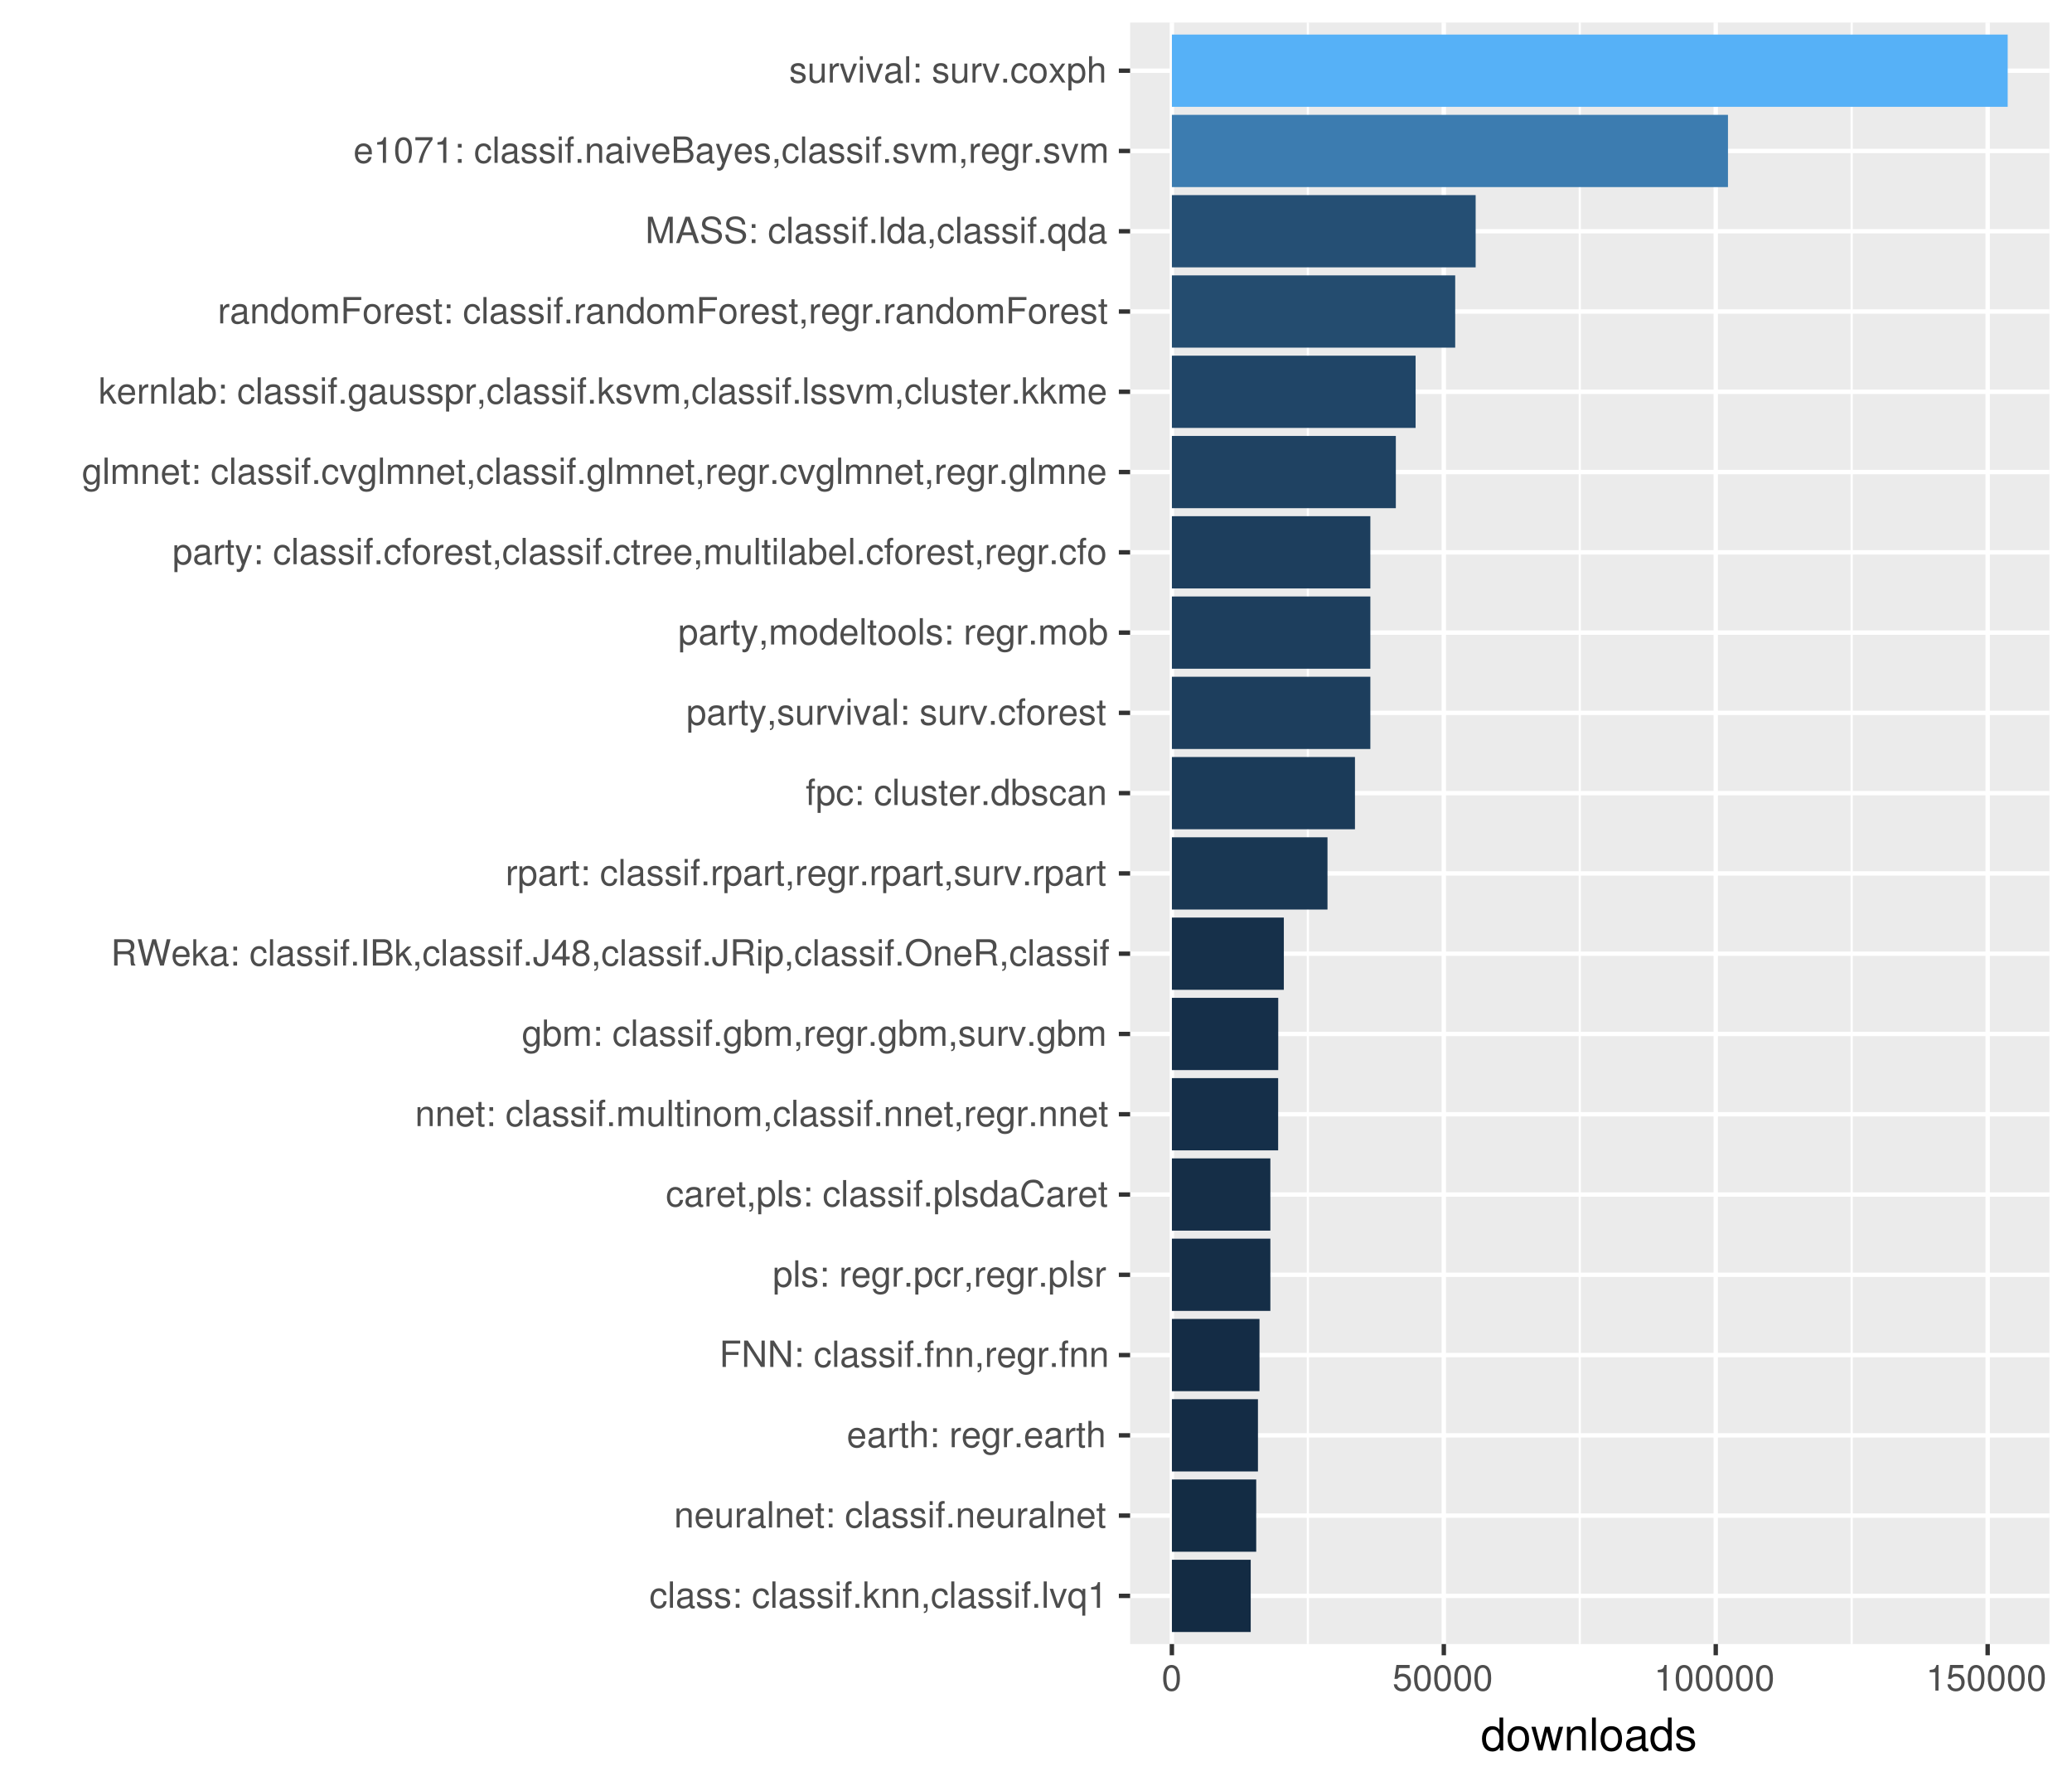 <?xml version="1.0" encoding="UTF-8"?>
<svg xmlns="http://www.w3.org/2000/svg" xmlns:xlink="http://www.w3.org/1999/xlink" width="504pt" height="432pt" viewBox="0 0 504 432" version="1.1">
<defs>
<g>
<symbol overflow="visible" id="glyph0-0">
<path style="stroke:none;" d=""/>
</symbol>
<symbol overflow="visible" id="glyph0-1">
<path style="stroke:none;" d="M 4.141 -3.062 C 4.109 -3.516 4.016 -3.797 3.828 -4.062 C 3.516 -4.484 2.969 -4.734 2.328 -4.734 C 1.078 -4.734 0.266 -3.75 0.266 -2.219 C 0.266 -0.734 1.062 0.203 2.312 0.203 C 3.406 0.203 4.109 -0.453 4.203 -1.578 L 3.453 -1.578 C 3.328 -0.844 2.953 -0.469 2.328 -0.469 C 1.516 -0.469 1.031 -1.141 1.031 -2.219 C 1.031 -3.375 1.516 -4.062 2.312 -4.062 C 2.922 -4.062 3.312 -3.703 3.406 -3.062 Z M 4.141 -3.062 "/>
</symbol>
<symbol overflow="visible" id="glyph0-2">
<path style="stroke:none;" d="M 1.344 -6.406 L 0.594 -6.406 L 0.594 0 L 1.344 0 Z M 1.344 -6.406 "/>
</symbol>
<symbol overflow="visible" id="glyph0-3">
<path style="stroke:none;" d="M 4.703 -0.438 C 4.625 -0.406 4.594 -0.406 4.547 -0.406 C 4.297 -0.406 4.156 -0.547 4.156 -0.781 L 4.156 -3.484 C 4.156 -4.297 3.547 -4.734 2.422 -4.734 C 1.75 -4.734 1.203 -4.547 0.891 -4.203 C 0.672 -3.969 0.594 -3.703 0.578 -3.25 L 1.312 -3.25 C 1.375 -3.812 1.703 -4.062 2.391 -4.062 C 3.047 -4.062 3.422 -3.812 3.422 -3.375 L 3.422 -3.188 C 3.422 -2.875 3.234 -2.75 2.656 -2.672 C 1.625 -2.547 1.453 -2.5 1.172 -2.391 C 0.641 -2.172 0.375 -1.766 0.375 -1.156 C 0.375 -0.328 0.953 0.203 1.875 0.203 C 2.469 0.203 2.922 0 3.453 -0.469 C 3.5 -0.016 3.734 0.203 4.203 0.203 C 4.359 0.203 4.469 0.188 4.703 0.125 Z M 3.422 -1.453 C 3.422 -1.203 3.359 -1.062 3.125 -0.859 C 2.828 -0.578 2.469 -0.438 2.047 -0.438 C 1.469 -0.438 1.141 -0.719 1.141 -1.172 C 1.141 -1.656 1.453 -1.906 2.25 -2.016 C 3.016 -2.125 3.172 -2.156 3.422 -2.281 Z M 3.422 -1.453 "/>
</symbol>
<symbol overflow="visible" id="glyph0-4">
<path style="stroke:none;" d="M 3.859 -3.328 C 3.844 -4.234 3.25 -4.734 2.188 -4.734 C 1.109 -4.734 0.406 -4.188 0.406 -3.328 C 0.406 -2.609 0.781 -2.266 1.875 -2 L 2.562 -1.844 C 3.062 -1.719 3.266 -1.531 3.266 -1.203 C 3.266 -0.766 2.844 -0.469 2.203 -0.469 C 1.797 -0.469 1.469 -0.594 1.281 -0.781 C 1.172 -0.922 1.125 -1.047 1.078 -1.375 L 0.297 -1.375 C 0.328 -0.312 0.938 0.203 2.141 0.203 C 3.297 0.203 4.031 -0.375 4.031 -1.266 C 4.031 -1.938 3.656 -2.328 2.734 -2.547 L 2.031 -2.703 C 1.438 -2.844 1.172 -3.047 1.172 -3.375 C 1.172 -3.797 1.562 -4.062 2.156 -4.062 C 2.75 -4.062 3.062 -3.812 3.078 -3.328 Z M 3.859 -3.328 "/>
</symbol>
<symbol overflow="visible" id="glyph0-5">
<path style="stroke:none;" d="M 1.875 -0.922 L 0.969 -0.922 L 0.969 0 L 1.875 0 Z M 1.875 -4.609 L 0.969 -4.609 L 0.969 -3.688 L 1.875 -3.688 Z M 1.875 -4.609 "/>
</symbol>
<symbol overflow="visible" id="glyph0-6">
<path style="stroke:none;" d=""/>
</symbol>
<symbol overflow="visible" id="glyph0-7">
<path style="stroke:none;" d="M 1.312 -4.609 L 0.594 -4.609 L 0.594 0 L 1.312 0 Z M 1.312 -6.406 L 0.578 -6.406 L 0.578 -5.484 L 1.312 -5.484 Z M 1.312 -6.406 "/>
</symbol>
<symbol overflow="visible" id="glyph0-8">
<path style="stroke:none;" d="M 2.266 -4.609 L 1.5 -4.609 L 1.5 -5.328 C 1.5 -5.641 1.688 -5.797 2.016 -5.797 C 2.078 -5.797 2.109 -5.797 2.266 -5.781 L 2.266 -6.391 C 2.109 -6.438 2 -6.438 1.859 -6.438 C 1.172 -6.438 0.781 -6.047 0.781 -5.391 L 0.781 -4.609 L 0.156 -4.609 L 0.156 -4.016 L 0.781 -4.016 L 0.781 0 L 1.5 0 L 1.5 -4.016 L 2.266 -4.016 Z M 2.266 -4.609 "/>
</symbol>
<symbol overflow="visible" id="glyph0-9">
<path style="stroke:none;" d="M 1.688 -0.922 L 0.766 -0.922 L 0.766 0 L 1.688 0 Z M 1.688 -0.922 "/>
</symbol>
<symbol overflow="visible" id="glyph0-10">
<path style="stroke:none;" d="M 1.234 -6.406 L 0.516 -6.406 L 0.516 0 L 1.234 0 L 1.234 -1.797 L 1.953 -2.5 L 3.516 0 L 4.422 0 L 2.531 -3.016 L 4.141 -4.609 L 3.188 -4.609 L 1.234 -2.656 Z M 1.234 -6.406 "/>
</symbol>
<symbol overflow="visible" id="glyph0-11">
<path style="stroke:none;" d="M 0.609 -4.609 L 0.609 0 L 1.359 0 L 1.359 -2.547 C 1.359 -3.484 1.844 -4.094 2.609 -4.094 C 3.188 -4.094 3.547 -3.75 3.547 -3.188 L 3.547 0 L 4.281 0 L 4.281 -3.484 C 4.281 -4.25 3.719 -4.734 2.828 -4.734 C 2.141 -4.734 1.703 -4.484 1.297 -3.828 L 1.297 -4.609 Z M 0.609 -4.609 "/>
</symbol>
<symbol overflow="visible" id="glyph0-12">
<path style="stroke:none;" d="M 0.766 -0.922 L 0.766 0 L 1.297 0 L 1.297 0.156 C 1.297 0.766 1.172 0.938 0.766 0.953 L 0.766 1.297 C 1.375 1.297 1.688 0.891 1.688 0.141 L 1.688 -0.922 Z M 0.766 -0.922 "/>
</symbol>
<symbol overflow="visible" id="glyph0-13">
<path style="stroke:none;" d="M 2.5 0 L 4.281 -4.609 L 3.453 -4.609 L 2.141 -0.875 L 0.922 -4.609 L 0.094 -4.609 L 1.703 0 Z M 2.5 0 "/>
</symbol>
<symbol overflow="visible" id="glyph0-14">
<path style="stroke:none;" d="M 4.359 1.922 L 4.359 -4.609 L 3.703 -4.609 L 3.703 -4 C 3.359 -4.484 2.844 -4.734 2.234 -4.734 C 1.016 -4.734 0.234 -3.75 0.234 -2.219 C 0.234 -0.719 0.984 0.203 2.203 0.203 C 2.844 0.203 3.281 -0.031 3.625 -0.531 L 3.625 1.922 Z M 2.344 -4.062 C 3.125 -4.062 3.625 -3.359 3.625 -2.25 C 3.625 -1.188 3.109 -0.484 2.344 -0.484 C 1.531 -0.484 1 -1.203 1 -2.266 C 1 -3.328 1.531 -4.062 2.344 -4.062 Z M 2.344 -4.062 "/>
</symbol>
<symbol overflow="visible" id="glyph0-15">
<path style="stroke:none;" d="M 2.281 -4.438 L 2.281 0 L 3.047 0 L 3.047 -6.234 L 2.547 -6.234 C 2.266 -5.281 2.094 -5.141 0.891 -5 L 0.891 -4.438 Z M 2.281 -4.438 "/>
</symbol>
<symbol overflow="visible" id="glyph0-16">
<path style="stroke:none;" d="M 4.516 -2.062 C 4.516 -2.766 4.453 -3.188 4.328 -3.531 C 4.031 -4.281 3.328 -4.734 2.469 -4.734 C 1.172 -4.734 0.359 -3.75 0.359 -2.25 C 0.359 -0.734 1.156 0.203 2.453 0.203 C 3.5 0.203 4.234 -0.391 4.422 -1.406 L 3.672 -1.406 C 3.469 -0.797 3.062 -0.469 2.469 -0.469 C 2 -0.469 1.609 -0.688 1.359 -1.078 C 1.188 -1.344 1.125 -1.594 1.125 -2.062 Z M 1.141 -2.656 C 1.203 -3.516 1.719 -4.062 2.453 -4.062 C 3.172 -4.062 3.734 -3.469 3.734 -2.703 C 3.734 -2.688 3.734 -2.672 3.719 -2.656 Z M 1.141 -2.656 "/>
</symbol>
<symbol overflow="visible" id="glyph0-17">
<path style="stroke:none;" d="M 4.234 0 L 4.234 -4.609 L 3.516 -4.609 L 3.516 -2 C 3.516 -1.062 3.016 -0.438 2.25 -0.438 C 1.672 -0.438 1.297 -0.797 1.297 -1.344 L 1.297 -4.609 L 0.578 -4.609 L 0.578 -1.062 C 0.578 -0.297 1.141 0.203 2.047 0.203 C 2.719 0.203 3.156 -0.031 3.578 -0.641 L 3.578 0 Z M 4.234 0 "/>
</symbol>
<symbol overflow="visible" id="glyph0-18">
<path style="stroke:none;" d="M 0.609 -4.609 L 0.609 0 L 1.344 0 L 1.344 -2.391 C 1.344 -3.047 1.516 -3.484 1.859 -3.734 C 2.094 -3.906 2.312 -3.953 2.828 -3.969 L 2.828 -4.719 C 2.703 -4.734 2.641 -4.734 2.547 -4.734 C 2.062 -4.734 1.703 -4.453 1.281 -3.781 L 1.281 -4.609 Z M 0.609 -4.609 "/>
</symbol>
<symbol overflow="visible" id="glyph0-19">
<path style="stroke:none;" d="M 2.234 -4.609 L 1.484 -4.609 L 1.484 -5.875 L 0.75 -5.875 L 0.75 -4.609 L 0.125 -4.609 L 0.125 -4.016 L 0.75 -4.016 L 0.75 -0.531 C 0.75 -0.062 1.062 0.203 1.641 0.203 C 1.812 0.203 1.984 0.188 2.234 0.141 L 2.234 -0.469 C 2.141 -0.453 2.016 -0.438 1.875 -0.438 C 1.562 -0.438 1.484 -0.531 1.484 -0.859 L 1.484 -4.016 L 2.234 -4.016 Z M 2.234 -4.609 "/>
</symbol>
<symbol overflow="visible" id="glyph0-20">
<path style="stroke:none;" d="M 0.609 -6.406 L 0.609 0 L 1.344 0 L 1.344 -2.547 C 1.344 -3.484 1.844 -4.094 2.594 -4.094 C 2.828 -4.094 3.062 -4.016 3.25 -3.891 C 3.453 -3.734 3.547 -3.516 3.547 -3.188 L 3.547 0 L 4.281 0 L 4.281 -3.484 C 4.281 -4.25 3.719 -4.734 2.828 -4.734 C 2.172 -4.734 1.781 -4.547 1.344 -3.969 L 1.344 -6.406 Z M 0.609 -6.406 "/>
</symbol>
<symbol overflow="visible" id="glyph0-21">
<path style="stroke:none;" d="M 3.625 -4.609 L 3.625 -3.938 C 3.25 -4.484 2.812 -4.734 2.219 -4.734 C 1.047 -4.734 0.25 -3.719 0.25 -2.219 C 0.25 -1.469 0.453 -0.859 0.828 -0.406 C 1.172 -0.031 1.672 0.203 2.156 0.203 C 2.734 0.203 3.141 -0.047 3.547 -0.625 L 3.547 -0.391 C 3.547 0.234 3.469 0.609 3.297 0.875 C 3.094 1.141 2.719 1.297 2.266 1.297 C 1.938 1.297 1.641 1.219 1.438 1.062 C 1.266 0.922 1.203 0.797 1.156 0.531 L 0.406 0.531 C 0.484 1.406 1.156 1.922 2.25 1.922 C 2.922 1.922 3.516 1.703 3.812 1.328 C 4.172 0.906 4.297 0.328 4.297 -0.75 L 4.297 -4.609 Z M 2.297 -4.062 C 3.094 -4.062 3.547 -3.391 3.547 -2.25 C 3.547 -1.141 3.078 -0.469 2.312 -0.469 C 1.5 -0.469 1.016 -1.156 1.016 -2.266 C 1.016 -3.375 1.516 -4.062 2.297 -4.062 Z M 2.297 -4.062 "/>
</symbol>
<symbol overflow="visible" id="glyph0-22">
<path style="stroke:none;" d="M 1.609 -2.922 L 4.672 -2.922 L 4.672 -3.641 L 1.609 -3.641 L 1.609 -5.688 L 5.094 -5.688 L 5.094 -6.406 L 0.797 -6.406 L 0.797 0 L 1.609 0 Z M 1.609 -2.922 "/>
</symbol>
<symbol overflow="visible" id="glyph0-23">
<path style="stroke:none;" d="M 5.688 -6.406 L 4.906 -6.406 L 4.906 -1.172 L 1.562 -6.406 L 0.672 -6.406 L 0.672 0 L 1.438 0 L 1.438 -5.203 L 4.766 0 L 5.688 0 Z M 5.688 -6.406 "/>
</symbol>
<symbol overflow="visible" id="glyph0-24">
<path style="stroke:none;" d="M 0.469 1.922 L 1.219 1.922 L 1.219 -0.484 C 1.594 -0.016 2.031 0.203 2.625 0.203 C 3.812 0.203 4.594 -0.75 4.594 -2.219 C 4.594 -3.781 3.844 -4.734 2.625 -4.734 C 2 -4.734 1.5 -4.453 1.156 -3.922 L 1.156 -4.609 L 0.469 -4.609 Z M 2.5 -4.062 C 3.312 -4.062 3.828 -3.344 3.828 -2.25 C 3.828 -1.203 3.297 -0.484 2.5 -0.484 C 1.719 -0.484 1.219 -1.188 1.219 -2.266 C 1.219 -3.359 1.719 -4.062 2.5 -4.062 Z M 2.5 -4.062 "/>
</symbol>
<symbol overflow="visible" id="glyph0-25">
<path style="stroke:none;" d="M 4.359 -6.406 L 3.625 -6.406 L 3.625 -4.031 C 3.312 -4.5 2.828 -4.734 2.203 -4.734 C 1.016 -4.734 0.234 -3.781 0.234 -2.312 C 0.234 -0.75 1 0.203 2.234 0.203 C 2.875 0.203 3.312 -0.031 3.703 -0.609 L 3.703 0 L 4.359 0 Z M 2.328 -4.062 C 3.125 -4.062 3.625 -3.359 3.625 -2.25 C 3.625 -1.188 3.109 -0.484 2.344 -0.484 C 1.531 -0.484 1 -1.203 1 -2.266 C 1 -3.344 1.531 -4.062 2.328 -4.062 Z M 2.328 -4.062 "/>
</symbol>
<symbol overflow="visible" id="glyph0-26">
<path style="stroke:none;" d="M 5.828 -4.422 C 5.562 -5.828 4.766 -6.516 3.359 -6.516 C 2.484 -6.516 1.797 -6.25 1.312 -5.719 C 0.734 -5.078 0.422 -4.172 0.422 -3.125 C 0.422 -2.078 0.75 -1.172 1.359 -0.547 C 1.844 -0.031 2.484 0.203 3.312 0.203 C 4.875 0.203 5.766 -0.641 5.953 -2.344 L 5.109 -2.344 C 5.047 -1.906 4.953 -1.594 4.828 -1.344 C 4.562 -0.812 4.016 -0.516 3.328 -0.516 C 2.047 -0.516 1.234 -1.547 1.234 -3.141 C 1.234 -4.781 2.016 -5.797 3.25 -5.797 C 3.781 -5.797 4.25 -5.641 4.516 -5.391 C 4.766 -5.172 4.891 -4.906 4.984 -4.422 Z M 5.828 -4.422 "/>
</symbol>
<symbol overflow="visible" id="glyph0-27">
<path style="stroke:none;" d="M 0.609 -4.609 L 0.609 0 L 1.359 0 L 1.359 -2.891 C 1.359 -3.562 1.844 -4.094 2.438 -4.094 C 2.984 -4.094 3.297 -3.766 3.297 -3.172 L 3.297 0 L 4.031 0 L 4.031 -2.891 C 4.031 -3.562 4.516 -4.094 5.109 -4.094 C 5.641 -4.094 5.969 -3.75 5.969 -3.172 L 5.969 0 L 6.703 0 L 6.703 -3.453 C 6.703 -4.281 6.234 -4.734 5.359 -4.734 C 4.75 -4.734 4.375 -4.562 3.953 -4.031 C 3.672 -4.531 3.312 -4.734 2.703 -4.734 C 2.094 -4.734 1.688 -4.516 1.297 -3.953 L 1.297 -4.609 Z M 0.609 -4.609 "/>
</symbol>
<symbol overflow="visible" id="glyph0-28">
<path style="stroke:none;" d="M 2.391 -4.734 C 1.094 -4.734 0.312 -3.812 0.312 -2.266 C 0.312 -0.719 1.094 0.203 2.406 0.203 C 3.688 0.203 4.484 -0.719 4.484 -2.234 C 4.484 -3.828 3.719 -4.734 2.391 -4.734 Z M 2.406 -4.062 C 3.234 -4.062 3.719 -3.391 3.719 -2.25 C 3.719 -1.156 3.203 -0.469 2.406 -0.469 C 1.578 -0.469 1.078 -1.156 1.078 -2.266 C 1.078 -3.375 1.578 -4.062 2.406 -4.062 Z M 2.406 -4.062 "/>
</symbol>
<symbol overflow="visible" id="glyph0-29">
<path style="stroke:none;" d="M 0.469 -6.406 L 0.469 0 L 1.141 0 L 1.141 -0.594 C 1.484 -0.047 1.953 0.203 2.594 0.203 C 3.812 0.203 4.594 -0.797 4.594 -2.328 C 4.594 -3.812 3.844 -4.734 2.625 -4.734 C 2 -4.734 1.547 -4.5 1.203 -3.984 L 1.203 -6.406 Z M 2.484 -4.062 C 3.312 -4.062 3.828 -3.344 3.828 -2.25 C 3.828 -1.203 3.297 -0.484 2.484 -0.484 C 1.719 -0.484 1.203 -1.188 1.203 -2.266 C 1.203 -3.359 1.719 -4.062 2.484 -4.062 Z M 2.484 -4.062 "/>
</symbol>
<symbol overflow="visible" id="glyph0-30">
<path style="stroke:none;" d="M 1.641 -2.766 L 3.75 -2.766 C 4.484 -2.766 4.797 -2.406 4.797 -1.625 L 4.797 -1.047 C 4.797 -0.656 4.859 -0.266 4.984 0 L 5.969 0 L 5.969 -0.203 C 5.672 -0.406 5.609 -0.641 5.594 -1.5 C 5.578 -2.547 5.406 -2.875 4.719 -3.172 C 5.438 -3.516 5.734 -3.969 5.734 -4.703 C 5.734 -5.812 5.031 -6.406 3.781 -6.406 L 0.812 -6.406 L 0.812 0 L 1.641 0 Z M 1.641 -3.484 L 1.641 -5.688 L 3.609 -5.688 C 4.078 -5.688 4.344 -5.625 4.547 -5.438 C 4.766 -5.266 4.875 -4.969 4.875 -4.578 C 4.875 -3.828 4.484 -3.484 3.609 -3.484 Z M 1.641 -3.484 "/>
</symbol>
<symbol overflow="visible" id="glyph0-31">
<path style="stroke:none;" d="M 6.547 0 L 8.172 -6.406 L 7.25 -6.406 L 6.078 -1.203 L 4.625 -6.406 L 3.734 -6.406 L 2.312 -1.203 L 1.109 -6.406 L 0.188 -6.406 L 1.844 0 L 2.734 0 L 4.172 -5.266 L 5.641 0 Z M 6.547 0 "/>
</symbol>
<symbol overflow="visible" id="glyph0-32">
<path style="stroke:none;" d="M 1.703 -6.406 L 0.875 -6.406 L 0.875 0 L 1.703 0 Z M 1.703 -6.406 "/>
</symbol>
<symbol overflow="visible" id="glyph0-33">
<path style="stroke:none;" d="M 0.688 0 L 3.594 0 C 4.203 0 4.641 -0.172 4.984 -0.531 C 5.297 -0.875 5.484 -1.328 5.484 -1.828 C 5.484 -2.609 5.125 -3.062 4.312 -3.391 C 4.891 -3.656 5.203 -4.141 5.203 -4.781 C 5.203 -5.25 5.016 -5.672 4.688 -5.969 C 4.359 -6.266 3.922 -6.406 3.297 -6.406 L 0.688 -6.406 Z M 1.516 -3.656 L 1.516 -5.688 L 3.094 -5.688 C 3.547 -5.688 3.812 -5.625 4.031 -5.469 C 4.25 -5.281 4.375 -5.016 4.375 -4.672 C 4.375 -4.328 4.25 -4.062 4.031 -3.875 C 3.812 -3.719 3.547 -3.656 3.094 -3.656 Z M 1.516 -0.719 L 1.516 -2.922 L 3.516 -2.922 C 3.906 -2.922 4.172 -2.828 4.359 -2.625 C 4.562 -2.422 4.656 -2.141 4.656 -1.828 C 4.656 -1.516 4.562 -1.234 4.359 -1.031 C 4.172 -0.812 3.906 -0.719 3.516 -0.719 Z M 1.516 -0.719 "/>
</symbol>
<symbol overflow="visible" id="glyph0-34">
<path style="stroke:none;" d="M 2.922 -6.406 L 2.922 -1.906 C 2.922 -1.391 2.875 -1.094 2.734 -0.875 C 2.562 -0.641 2.266 -0.484 1.938 -0.484 C 1.328 -0.484 0.984 -0.891 0.984 -1.641 L 0.984 -2.062 L 0.156 -2.062 L 0.156 -1.5 C 0.156 -0.453 0.828 0.203 1.938 0.203 C 3.047 0.203 3.75 -0.5 3.75 -1.594 L 3.75 -6.406 Z M 2.922 -6.406 "/>
</symbol>
<symbol overflow="visible" id="glyph0-35">
<path style="stroke:none;" d="M 2.875 -1.5 L 2.875 0 L 3.656 0 L 3.656 -1.5 L 4.578 -1.5 L 4.578 -2.188 L 3.656 -2.188 L 3.656 -6.234 L 3.078 -6.234 L 0.25 -2.312 L 0.25 -1.5 Z M 2.875 -2.188 L 0.922 -2.188 L 2.875 -4.922 Z M 2.875 -2.188 "/>
</symbol>
<symbol overflow="visible" id="glyph0-36">
<path style="stroke:none;" d="M 3.438 -3.281 C 4.078 -3.672 4.297 -3.984 4.297 -4.578 C 4.297 -5.547 3.531 -6.234 2.422 -6.234 C 1.312 -6.234 0.547 -5.547 0.547 -4.578 C 0.547 -4 0.75 -3.672 1.391 -3.281 C 0.672 -2.938 0.328 -2.422 0.328 -1.734 C 0.328 -0.594 1.188 0.203 2.422 0.203 C 3.656 0.203 4.516 -0.594 4.516 -1.719 C 4.516 -2.422 4.156 -2.938 3.438 -3.281 Z M 2.422 -5.547 C 3.078 -5.547 3.5 -5.156 3.5 -4.562 C 3.5 -3.969 3.062 -3.594 2.422 -3.594 C 1.766 -3.594 1.344 -3.969 1.344 -4.562 C 1.344 -5.156 1.766 -5.547 2.422 -5.547 Z M 2.422 -2.938 C 3.188 -2.938 3.719 -2.453 3.719 -1.719 C 3.719 -0.969 3.188 -0.484 2.406 -0.484 C 1.641 -0.484 1.125 -0.984 1.125 -1.719 C 1.125 -2.453 1.641 -2.938 2.422 -2.938 Z M 2.422 -2.938 "/>
</symbol>
<symbol overflow="visible" id="glyph0-37">
<path style="stroke:none;" d="M 3.422 -6.516 C 1.578 -6.516 0.328 -5.156 0.328 -3.156 C 0.328 -1.156 1.578 0.203 3.438 0.203 C 4.203 0.203 4.906 -0.031 5.422 -0.469 C 6.109 -1.062 6.531 -2.062 6.531 -3.109 C 6.531 -5.172 5.297 -6.516 3.422 -6.516 Z M 3.422 -5.797 C 4.812 -5.797 5.703 -4.734 5.703 -3.125 C 5.703 -1.578 4.781 -0.516 3.438 -0.516 C 2.062 -0.516 1.156 -1.578 1.156 -3.156 C 1.156 -4.734 2.062 -5.797 3.422 -5.797 Z M 3.422 -5.797 "/>
</symbol>
<symbol overflow="visible" id="glyph0-38">
<path style="stroke:none;" d="M 3.406 -4.609 L 2.141 -1.016 L 0.953 -4.609 L 0.172 -4.609 L 1.734 0.016 L 1.453 0.75 C 1.344 1.078 1.172 1.203 0.859 1.203 C 0.75 1.203 0.641 1.172 0.469 1.141 L 0.469 1.797 C 0.625 1.875 0.781 1.922 0.969 1.922 C 1.203 1.922 1.453 1.844 1.656 1.703 C 1.875 1.531 2.016 1.344 2.156 0.969 L 4.203 -4.609 Z M 3.406 -4.609 "/>
</symbol>
<symbol overflow="visible" id="glyph0-39">
<path style="stroke:none;" d="M 4.109 0 L 5.922 -5.375 L 5.922 0 L 6.688 0 L 6.688 -6.406 L 5.562 -6.406 L 3.688 -0.828 L 1.797 -6.406 L 0.656 -6.406 L 0.656 0 L 1.438 0 L 1.438 -5.375 L 3.25 0 Z M 4.109 0 "/>
</symbol>
<symbol overflow="visible" id="glyph0-40">
<path style="stroke:none;" d="M 4.172 -1.922 L 4.828 0 L 5.75 0 L 3.5 -6.406 L 2.438 -6.406 L 0.156 0 L 1.016 0 L 1.703 -1.922 Z M 3.938 -2.609 L 1.906 -2.609 L 2.953 -5.531 Z M 3.938 -2.609 "/>
</symbol>
<symbol overflow="visible" id="glyph0-41">
<path style="stroke:none;" d="M 5.25 -4.531 C 5.234 -5.781 4.375 -6.516 2.891 -6.516 C 1.484 -6.516 0.609 -5.797 0.609 -4.641 C 0.609 -3.859 1.031 -3.359 1.875 -3.141 L 3.469 -2.719 C 4.281 -2.5 4.641 -2.188 4.641 -1.688 C 4.641 -1.344 4.453 -0.984 4.188 -0.797 C 3.938 -0.609 3.531 -0.516 3.016 -0.516 C 2.312 -0.516 1.844 -0.688 1.531 -1.062 C 1.297 -1.344 1.188 -1.641 1.203 -2.047 L 0.422 -2.047 C 0.438 -1.453 0.547 -1.062 0.797 -0.719 C 1.234 -0.109 1.984 0.203 2.953 0.203 C 3.719 0.203 4.344 0.031 4.766 -0.297 C 5.188 -0.641 5.469 -1.203 5.469 -1.766 C 5.469 -2.547 4.969 -3.125 4.094 -3.375 L 2.484 -3.797 C 1.719 -4.016 1.438 -4.25 1.438 -4.75 C 1.438 -5.406 2 -5.828 2.875 -5.828 C 3.891 -5.828 4.453 -5.359 4.469 -4.531 Z M 5.25 -4.531 "/>
</symbol>
<symbol overflow="visible" id="glyph0-42">
<path style="stroke:none;" d="M 2.422 -6.234 C 1.844 -6.234 1.312 -5.984 0.984 -5.547 C 0.578 -5 0.375 -4.172 0.375 -3.016 C 0.375 -0.922 1.078 0.203 2.422 0.203 C 3.734 0.203 4.453 -0.922 4.453 -2.969 C 4.453 -4.172 4.266 -4.984 3.859 -5.547 C 3.531 -5.984 3.016 -6.234 2.422 -6.234 Z M 2.422 -5.547 C 3.25 -5.547 3.672 -4.703 3.672 -3.031 C 3.672 -1.266 3.266 -0.438 2.406 -0.438 C 1.578 -0.438 1.172 -1.297 1.172 -3.016 C 1.172 -4.719 1.578 -5.547 2.422 -5.547 Z M 2.422 -5.547 "/>
</symbol>
<symbol overflow="visible" id="glyph0-43">
<path style="stroke:none;" d="M 4.578 -6.234 L 0.406 -6.234 L 0.406 -5.469 L 3.781 -5.469 C 2.281 -3.359 1.688 -2.047 1.219 0 L 2.047 0 C 2.391 -2 3.172 -3.719 4.578 -5.594 Z M 4.578 -6.234 "/>
</symbol>
<symbol overflow="visible" id="glyph0-44">
<path style="stroke:none;" d="M 2.562 -2.391 L 4.109 -4.609 L 3.297 -4.609 L 2.188 -2.938 L 1.078 -4.609 L 0.234 -4.609 L 1.781 -2.344 L 0.156 0 L 0.984 0 L 2.156 -1.766 L 3.312 0 L 4.156 0 Z M 2.562 -2.391 "/>
</symbol>
<symbol overflow="visible" id="glyph0-45">
<path style="stroke:none;" d="M 4.188 -6.234 L 0.969 -6.234 L 0.5 -2.844 L 1.219 -2.844 C 1.578 -3.266 1.875 -3.422 2.359 -3.422 C 3.188 -3.422 3.719 -2.844 3.719 -1.922 C 3.719 -1.031 3.203 -0.484 2.359 -0.484 C 1.688 -0.484 1.266 -0.828 1.078 -1.531 L 0.312 -1.531 C 0.406 -1.016 0.5 -0.781 0.688 -0.547 C 1.031 -0.078 1.672 0.203 2.375 0.203 C 3.641 0.203 4.516 -0.719 4.516 -2.031 C 4.516 -3.266 3.688 -4.109 2.5 -4.109 C 2.062 -4.109 1.703 -4 1.344 -3.734 L 1.594 -5.469 L 4.188 -5.469 Z M 4.188 -6.234 "/>
</symbol>
<symbol overflow="visible" id="glyph1-0">
<path style="stroke:none;" d=""/>
</symbol>
<symbol overflow="visible" id="glyph1-1">
<path style="stroke:none;" d="M 5.438 -8.016 L 4.531 -8.016 L 4.531 -5.031 C 4.141 -5.625 3.531 -5.922 2.766 -5.922 C 1.266 -5.922 0.281 -4.734 0.281 -2.891 C 0.281 -0.953 1.25 0.25 2.797 0.25 C 3.594 0.25 4.141 -0.047 4.625 -0.766 L 4.625 0 L 5.438 0 Z M 2.922 -5.078 C 3.906 -5.078 4.531 -4.188 4.531 -2.812 C 4.531 -1.484 3.891 -0.609 2.922 -0.609 C 1.906 -0.609 1.25 -1.5 1.25 -2.844 C 1.25 -4.188 1.906 -5.078 2.922 -5.078 Z M 2.922 -5.078 "/>
</symbol>
<symbol overflow="visible" id="glyph1-2">
<path style="stroke:none;" d="M 2.984 -5.922 C 1.375 -5.922 0.391 -4.781 0.391 -2.844 C 0.391 -0.906 1.359 0.25 3 0.25 C 4.625 0.25 5.609 -0.906 5.609 -2.797 C 5.609 -4.781 4.656 -5.922 2.984 -5.922 Z M 3 -5.078 C 4.031 -5.078 4.656 -4.234 4.656 -2.812 C 4.656 -1.453 4.016 -0.594 3 -0.594 C 1.984 -0.594 1.359 -1.438 1.359 -2.844 C 1.359 -4.219 1.984 -5.078 3 -5.078 Z M 3 -5.078 "/>
</symbol>
<symbol overflow="visible" id="glyph1-3">
<path style="stroke:none;" d="M 6.094 0 L 7.781 -5.766 L 6.75 -5.766 L 5.609 -1.281 L 4.484 -5.766 L 3.359 -5.766 L 2.25 -1.281 L 1.078 -5.766 L 0.062 -5.766 L 1.734 0 L 2.766 0 L 3.891 -4.516 L 5.047 0 Z M 6.094 0 "/>
</symbol>
<symbol overflow="visible" id="glyph1-4">
<path style="stroke:none;" d="M 0.766 -5.766 L 0.766 0 L 1.688 0 L 1.688 -3.172 C 1.688 -4.359 2.312 -5.125 3.25 -5.125 C 3.984 -5.125 4.438 -4.688 4.438 -4 L 4.438 0 L 5.359 0 L 5.359 -4.359 C 5.359 -5.312 4.641 -5.922 3.531 -5.922 C 2.672 -5.922 2.125 -5.594 1.609 -4.797 L 1.609 -5.766 Z M 0.766 -5.766 "/>
</symbol>
<symbol overflow="visible" id="glyph1-5">
<path style="stroke:none;" d="M 1.672 -8.016 L 0.75 -8.016 L 0.75 0 L 1.672 0 Z M 1.672 -8.016 "/>
</symbol>
<symbol overflow="visible" id="glyph1-6">
<path style="stroke:none;" d="M 5.891 -0.531 C 5.781 -0.516 5.734 -0.516 5.688 -0.516 C 5.375 -0.516 5.188 -0.688 5.188 -0.969 L 5.188 -4.359 C 5.188 -5.375 4.438 -5.922 3.031 -5.922 C 2.188 -5.922 1.5 -5.688 1.109 -5.266 C 0.844 -4.969 0.734 -4.625 0.719 -4.062 L 1.641 -4.062 C 1.719 -4.766 2.141 -5.078 2.984 -5.078 C 3.812 -5.078 4.281 -4.781 4.281 -4.219 L 4.281 -3.984 C 4.281 -3.594 4.047 -3.438 3.328 -3.344 C 2.031 -3.172 1.828 -3.141 1.469 -2.984 C 0.797 -2.719 0.469 -2.203 0.469 -1.453 C 0.469 -0.406 1.188 0.25 2.359 0.25 C 3.078 0.25 3.656 0 4.312 -0.594 C 4.375 -0.016 4.656 0.25 5.266 0.25 C 5.438 0.25 5.594 0.234 5.891 0.156 Z M 4.281 -1.812 C 4.281 -1.5 4.188 -1.312 3.922 -1.062 C 3.547 -0.719 3.094 -0.547 2.547 -0.547 C 1.844 -0.547 1.422 -0.891 1.422 -1.469 C 1.422 -2.078 1.828 -2.391 2.812 -2.531 C 3.766 -2.656 3.969 -2.703 4.281 -2.844 Z M 4.281 -1.812 "/>
</symbol>
<symbol overflow="visible" id="glyph1-7">
<path style="stroke:none;" d="M 4.812 -4.156 C 4.812 -5.297 4.062 -5.922 2.734 -5.922 C 1.391 -5.922 0.516 -5.234 0.516 -4.172 C 0.516 -3.266 0.984 -2.844 2.344 -2.516 L 3.203 -2.297 C 3.844 -2.141 4.094 -1.906 4.094 -1.5 C 4.094 -0.953 3.547 -0.594 2.75 -0.594 C 2.25 -0.594 1.844 -0.734 1.609 -0.984 C 1.469 -1.141 1.391 -1.312 1.344 -1.719 L 0.375 -1.719 C 0.422 -0.391 1.172 0.25 2.672 0.25 C 4.125 0.25 5.047 -0.469 5.047 -1.578 C 5.047 -2.438 4.562 -2.906 3.422 -3.172 L 2.547 -3.391 C 1.797 -3.562 1.469 -3.812 1.469 -4.219 C 1.469 -4.734 1.953 -5.078 2.688 -5.078 C 3.438 -5.078 3.828 -4.766 3.844 -4.156 Z M 4.812 -4.156 "/>
</symbol>
</g>
<clipPath id="clip1">
  <path d="M 274.891 5.48 L 499 5.48 L 499 400 L 274.891 400 Z M 274.891 5.48 "/>
</clipPath>
<clipPath id="clip2">
  <path d="M 317 5.48 L 319 5.48 L 319 400.93 L 317 400.93 Z M 317 5.48 "/>
</clipPath>
<clipPath id="clip3">
  <path d="M 384 5.48 L 385 5.48 L 385 400.93 L 384 400.93 Z M 384 5.48 "/>
</clipPath>
<clipPath id="clip4">
  <path d="M 450 5.48 L 451 5.48 L 451 400.93 L 450 400.93 Z M 450 5.48 "/>
</clipPath>
<clipPath id="clip5">
  <path d="M 274.891 387 L 499.52 387 L 499.52 389 L 274.891 389 Z M 274.891 387 "/>
</clipPath>
<clipPath id="clip6">
  <path d="M 274.891 368 L 499.52 368 L 499.52 370 L 274.891 370 Z M 274.891 368 "/>
</clipPath>
<clipPath id="clip7">
  <path d="M 274.891 348 L 499.52 348 L 499.52 350 L 274.891 350 Z M 274.891 348 "/>
</clipPath>
<clipPath id="clip8">
  <path d="M 274.891 329 L 499.52 329 L 499.52 331 L 274.891 331 Z M 274.891 329 "/>
</clipPath>
<clipPath id="clip9">
  <path d="M 274.891 309 L 499.52 309 L 499.52 311 L 274.891 311 Z M 274.891 309 "/>
</clipPath>
<clipPath id="clip10">
  <path d="M 274.891 290 L 499.52 290 L 499.52 292 L 274.891 292 Z M 274.891 290 "/>
</clipPath>
<clipPath id="clip11">
  <path d="M 274.891 270 L 499.52 270 L 499.52 272 L 274.891 272 Z M 274.891 270 "/>
</clipPath>
<clipPath id="clip12">
  <path d="M 274.891 250 L 499.52 250 L 499.52 253 L 274.891 253 Z M 274.891 250 "/>
</clipPath>
<clipPath id="clip13">
  <path d="M 274.891 231 L 499.52 231 L 499.52 233 L 274.891 233 Z M 274.891 231 "/>
</clipPath>
<clipPath id="clip14">
  <path d="M 274.891 211 L 499.52 211 L 499.52 214 L 274.891 214 Z M 274.891 211 "/>
</clipPath>
<clipPath id="clip15">
  <path d="M 274.891 192 L 499.52 192 L 499.52 194 L 274.891 194 Z M 274.891 192 "/>
</clipPath>
<clipPath id="clip16">
  <path d="M 274.891 172 L 499.52 172 L 499.52 174 L 274.891 174 Z M 274.891 172 "/>
</clipPath>
<clipPath id="clip17">
  <path d="M 274.891 153 L 499.52 153 L 499.52 155 L 274.891 155 Z M 274.891 153 "/>
</clipPath>
<clipPath id="clip18">
  <path d="M 274.891 133 L 499.52 133 L 499.52 135 L 274.891 135 Z M 274.891 133 "/>
</clipPath>
<clipPath id="clip19">
  <path d="M 274.891 114 L 499.52 114 L 499.52 116 L 274.891 116 Z M 274.891 114 "/>
</clipPath>
<clipPath id="clip20">
  <path d="M 274.891 94 L 499.52 94 L 499.52 96 L 274.891 96 Z M 274.891 94 "/>
</clipPath>
<clipPath id="clip21">
  <path d="M 274.891 75 L 499.52 75 L 499.52 77 L 274.891 77 Z M 274.891 75 "/>
</clipPath>
<clipPath id="clip22">
  <path d="M 274.891 55 L 499.52 55 L 499.52 57 L 274.891 57 Z M 274.891 55 "/>
</clipPath>
<clipPath id="clip23">
  <path d="M 274.891 36 L 499.52 36 L 499.52 38 L 274.891 38 Z M 274.891 36 "/>
</clipPath>
<clipPath id="clip24">
  <path d="M 274.891 16 L 499.52 16 L 499.52 18 L 274.891 18 Z M 274.891 16 "/>
</clipPath>
<clipPath id="clip25">
  <path d="M 284 5.48 L 286 5.48 L 286 400.93 L 284 400.93 Z M 284 5.48 "/>
</clipPath>
<clipPath id="clip26">
  <path d="M 350 5.48 L 352 5.48 L 352 400.93 L 350 400.93 Z M 350 5.48 "/>
</clipPath>
<clipPath id="clip27">
  <path d="M 416 5.48 L 418 5.48 L 418 400.93 L 416 400.93 Z M 416 5.48 "/>
</clipPath>
<clipPath id="clip28">
  <path d="M 482 5.48 L 485 5.48 L 485 400.93 L 482 400.93 Z M 482 5.48 "/>
</clipPath>
</defs>
<g id="surface2">
<rect x="0" y="0" width="504" height="432" style="fill:rgb(100%,100%,100%);fill-opacity:1;stroke:none;"/>
<rect x="0" y="0" width="504" height="432" style="fill:rgb(100%,100%,100%);fill-opacity:1;stroke:none;"/>
<path style="fill:none;stroke-width:1.067;stroke-linecap:round;stroke-linejoin:round;stroke:rgb(100%,100%,100%);stroke-opacity:1;stroke-miterlimit:10;" d="M 0 432 L 504 432 L 504 0 L 0 0 Z M 0 432 "/>
<g clip-path="url(#clip1)" clip-rule="nonzero">
<path style=" stroke:none;fill-rule:nonzero;fill:rgb(92.157%,92.157%,92.157%);fill-opacity:1;" d="M 274.891 399.93 L 498.52 399.93 L 498.52 5.48 L 274.891 5.48 Z M 274.891 399.93 "/>
</g>
<g clip-path="url(#clip2)" clip-rule="nonzero">
<path style="fill:none;stroke-width:0.533;stroke-linecap:butt;stroke-linejoin:round;stroke:rgb(100%,100%,100%);stroke-opacity:1;stroke-miterlimit:10;" d="M 318.129 399.93 L 318.129 5.48 "/>
</g>
<g clip-path="url(#clip3)" clip-rule="nonzero">
<path style="fill:none;stroke-width:0.533;stroke-linecap:butt;stroke-linejoin:round;stroke:rgb(100%,100%,100%);stroke-opacity:1;stroke-miterlimit:10;" d="M 384.27 399.93 L 384.27 5.48 "/>
</g>
<g clip-path="url(#clip4)" clip-rule="nonzero">
<path style="fill:none;stroke-width:0.533;stroke-linecap:butt;stroke-linejoin:round;stroke:rgb(100%,100%,100%);stroke-opacity:1;stroke-miterlimit:10;" d="M 450.414 399.93 L 450.414 5.48 "/>
</g>
<g clip-path="url(#clip5)" clip-rule="nonzero">
<path style="fill:none;stroke-width:1.067;stroke-linecap:butt;stroke-linejoin:round;stroke:rgb(100%,100%,100%);stroke-opacity:1;stroke-miterlimit:10;" d="M 274.891 388.215 L 498.52 388.215 "/>
</g>
<g clip-path="url(#clip6)" clip-rule="nonzero">
<path style="fill:none;stroke-width:1.067;stroke-linecap:butt;stroke-linejoin:round;stroke:rgb(100%,100%,100%);stroke-opacity:1;stroke-miterlimit:10;" d="M 274.891 368.688 L 498.52 368.688 "/>
</g>
<g clip-path="url(#clip7)" clip-rule="nonzero">
<path style="fill:none;stroke-width:1.067;stroke-linecap:butt;stroke-linejoin:round;stroke:rgb(100%,100%,100%);stroke-opacity:1;stroke-miterlimit:10;" d="M 274.891 349.16 L 498.52 349.16 "/>
</g>
<g clip-path="url(#clip8)" clip-rule="nonzero">
<path style="fill:none;stroke-width:1.067;stroke-linecap:butt;stroke-linejoin:round;stroke:rgb(100%,100%,100%);stroke-opacity:1;stroke-miterlimit:10;" d="M 274.891 329.633 L 498.52 329.633 "/>
</g>
<g clip-path="url(#clip9)" clip-rule="nonzero">
<path style="fill:none;stroke-width:1.067;stroke-linecap:butt;stroke-linejoin:round;stroke:rgb(100%,100%,100%);stroke-opacity:1;stroke-miterlimit:10;" d="M 274.891 310.105 L 498.52 310.105 "/>
</g>
<g clip-path="url(#clip10)" clip-rule="nonzero">
<path style="fill:none;stroke-width:1.067;stroke-linecap:butt;stroke-linejoin:round;stroke:rgb(100%,100%,100%);stroke-opacity:1;stroke-miterlimit:10;" d="M 274.891 290.578 L 498.52 290.578 "/>
</g>
<g clip-path="url(#clip11)" clip-rule="nonzero">
<path style="fill:none;stroke-width:1.067;stroke-linecap:butt;stroke-linejoin:round;stroke:rgb(100%,100%,100%);stroke-opacity:1;stroke-miterlimit:10;" d="M 274.891 271.051 L 498.52 271.051 "/>
</g>
<g clip-path="url(#clip12)" clip-rule="nonzero">
<path style="fill:none;stroke-width:1.067;stroke-linecap:butt;stroke-linejoin:round;stroke:rgb(100%,100%,100%);stroke-opacity:1;stroke-miterlimit:10;" d="M 274.891 251.523 L 498.52 251.523 "/>
</g>
<g clip-path="url(#clip13)" clip-rule="nonzero">
<path style="fill:none;stroke-width:1.067;stroke-linecap:butt;stroke-linejoin:round;stroke:rgb(100%,100%,100%);stroke-opacity:1;stroke-miterlimit:10;" d="M 274.891 231.996 L 498.52 231.996 "/>
</g>
<g clip-path="url(#clip14)" clip-rule="nonzero">
<path style="fill:none;stroke-width:1.067;stroke-linecap:butt;stroke-linejoin:round;stroke:rgb(100%,100%,100%);stroke-opacity:1;stroke-miterlimit:10;" d="M 274.891 212.469 L 498.52 212.469 "/>
</g>
<g clip-path="url(#clip15)" clip-rule="nonzero">
<path style="fill:none;stroke-width:1.067;stroke-linecap:butt;stroke-linejoin:round;stroke:rgb(100%,100%,100%);stroke-opacity:1;stroke-miterlimit:10;" d="M 274.891 192.941 L 498.52 192.941 "/>
</g>
<g clip-path="url(#clip16)" clip-rule="nonzero">
<path style="fill:none;stroke-width:1.067;stroke-linecap:butt;stroke-linejoin:round;stroke:rgb(100%,100%,100%);stroke-opacity:1;stroke-miterlimit:10;" d="M 274.891 173.414 L 498.52 173.414 "/>
</g>
<g clip-path="url(#clip17)" clip-rule="nonzero">
<path style="fill:none;stroke-width:1.067;stroke-linecap:butt;stroke-linejoin:round;stroke:rgb(100%,100%,100%);stroke-opacity:1;stroke-miterlimit:10;" d="M 274.891 153.887 L 498.52 153.887 "/>
</g>
<g clip-path="url(#clip18)" clip-rule="nonzero">
<path style="fill:none;stroke-width:1.067;stroke-linecap:butt;stroke-linejoin:round;stroke:rgb(100%,100%,100%);stroke-opacity:1;stroke-miterlimit:10;" d="M 274.891 134.359 L 498.52 134.359 "/>
</g>
<g clip-path="url(#clip19)" clip-rule="nonzero">
<path style="fill:none;stroke-width:1.067;stroke-linecap:butt;stroke-linejoin:round;stroke:rgb(100%,100%,100%);stroke-opacity:1;stroke-miterlimit:10;" d="M 274.891 114.832 L 498.52 114.832 "/>
</g>
<g clip-path="url(#clip20)" clip-rule="nonzero">
<path style="fill:none;stroke-width:1.067;stroke-linecap:butt;stroke-linejoin:round;stroke:rgb(100%,100%,100%);stroke-opacity:1;stroke-miterlimit:10;" d="M 274.891 95.305 L 498.52 95.305 "/>
</g>
<g clip-path="url(#clip21)" clip-rule="nonzero">
<path style="fill:none;stroke-width:1.067;stroke-linecap:butt;stroke-linejoin:round;stroke:rgb(100%,100%,100%);stroke-opacity:1;stroke-miterlimit:10;" d="M 274.891 75.777 L 498.52 75.777 "/>
</g>
<g clip-path="url(#clip22)" clip-rule="nonzero">
<path style="fill:none;stroke-width:1.067;stroke-linecap:butt;stroke-linejoin:round;stroke:rgb(100%,100%,100%);stroke-opacity:1;stroke-miterlimit:10;" d="M 274.891 56.25 L 498.52 56.25 "/>
</g>
<g clip-path="url(#clip23)" clip-rule="nonzero">
<path style="fill:none;stroke-width:1.067;stroke-linecap:butt;stroke-linejoin:round;stroke:rgb(100%,100%,100%);stroke-opacity:1;stroke-miterlimit:10;" d="M 274.891 36.723 L 498.52 36.723 "/>
</g>
<g clip-path="url(#clip24)" clip-rule="nonzero">
<path style="fill:none;stroke-width:1.067;stroke-linecap:butt;stroke-linejoin:round;stroke:rgb(100%,100%,100%);stroke-opacity:1;stroke-miterlimit:10;" d="M 274.891 17.195 L 498.52 17.195 "/>
</g>
<g clip-path="url(#clip25)" clip-rule="nonzero">
<path style="fill:none;stroke-width:1.067;stroke-linecap:butt;stroke-linejoin:round;stroke:rgb(100%,100%,100%);stroke-opacity:1;stroke-miterlimit:10;" d="M 285.055 399.93 L 285.055 5.48 "/>
</g>
<g clip-path="url(#clip26)" clip-rule="nonzero">
<path style="fill:none;stroke-width:1.067;stroke-linecap:butt;stroke-linejoin:round;stroke:rgb(100%,100%,100%);stroke-opacity:1;stroke-miterlimit:10;" d="M 351.199 399.93 L 351.199 5.48 "/>
</g>
<g clip-path="url(#clip27)" clip-rule="nonzero">
<path style="fill:none;stroke-width:1.067;stroke-linecap:butt;stroke-linejoin:round;stroke:rgb(100%,100%,100%);stroke-opacity:1;stroke-miterlimit:10;" d="M 417.344 399.93 L 417.344 5.48 "/>
</g>
<g clip-path="url(#clip28)" clip-rule="nonzero">
<path style="fill:none;stroke-width:1.067;stroke-linecap:butt;stroke-linejoin:round;stroke:rgb(100%,100%,100%);stroke-opacity:1;stroke-miterlimit:10;" d="M 483.484 399.93 L 483.484 5.48 "/>
</g>
<path style=" stroke:none;fill-rule:nonzero;fill:rgb(7.451%,16.863%,26.275%);fill-opacity:1;" d="M 285.055 397 L 304.227 397 L 304.227 379.426 L 285.055 379.426 Z M 285.055 397 "/>
<path style=" stroke:none;fill-rule:nonzero;fill:rgb(7.451%,17.255%,26.667%);fill-opacity:1;" d="M 285.055 377.473 L 305.566 377.473 L 305.566 359.898 L 285.055 359.898 Z M 285.055 377.473 "/>
<path style=" stroke:none;fill-rule:nonzero;fill:rgb(7.843%,17.255%,27.059%);fill-opacity:1;" d="M 285.055 357.945 L 305.988 357.945 L 305.988 340.371 L 285.055 340.371 Z M 285.055 357.945 "/>
<path style=" stroke:none;fill-rule:nonzero;fill:rgb(7.843%,17.255%,27.059%);fill-opacity:1;" d="M 285.055 338.418 L 306.363 338.418 L 306.363 320.844 L 285.055 320.844 Z M 285.055 338.418 "/>
<path style=" stroke:none;fill-rule:nonzero;fill:rgb(8.235%,18.039%,27.843%);fill-opacity:1;" d="M 285.055 318.891 L 309.008 318.891 L 309.008 301.316 L 285.055 301.316 Z M 285.055 318.891 "/>
<path style=" stroke:none;fill-rule:nonzero;fill:rgb(8.235%,18.039%,27.843%);fill-opacity:1;" d="M 285.055 299.363 L 309.008 299.363 L 309.008 281.789 L 285.055 281.789 Z M 285.055 299.363 "/>
<path style=" stroke:none;fill-rule:nonzero;fill:rgb(8.235%,18.431%,28.627%);fill-opacity:1;" d="M 285.055 279.836 L 310.902 279.836 L 310.902 262.262 L 285.055 262.262 Z M 285.055 279.836 "/>
<path style=" stroke:none;fill-rule:nonzero;fill:rgb(8.235%,18.431%,28.627%);fill-opacity:1;" d="M 285.055 260.309 L 310.922 260.309 L 310.922 242.734 L 285.055 242.734 Z M 285.055 260.309 "/>
<path style=" stroke:none;fill-rule:nonzero;fill:rgb(8.627%,18.824%,29.02%);fill-opacity:1;" d="M 285.055 240.781 L 312.285 240.781 L 312.285 223.207 L 285.055 223.207 Z M 285.055 240.781 "/>
<path style=" stroke:none;fill-rule:nonzero;fill:rgb(9.804%,21.569%,32.549%);fill-opacity:1;" d="M 285.055 221.254 L 322.902 221.254 L 322.902 203.68 L 285.055 203.68 Z M 285.055 221.254 "/>
<path style=" stroke:none;fill-rule:nonzero;fill:rgb(10.588%,23.137%,34.902%);fill-opacity:1;" d="M 285.055 201.727 L 329.586 201.727 L 329.586 184.152 L 285.055 184.152 Z M 285.055 201.727 "/>
<path style=" stroke:none;fill-rule:nonzero;fill:rgb(11.373%,24.314%,36.471%);fill-opacity:1;" d="M 285.055 182.199 L 333.328 182.199 L 333.328 164.625 L 285.055 164.625 Z M 285.055 182.199 "/>
<path style=" stroke:none;fill-rule:nonzero;fill:rgb(11.373%,24.314%,36.471%);fill-opacity:1;" d="M 285.055 162.672 L 333.328 162.672 L 333.328 145.098 L 285.055 145.098 Z M 285.055 162.672 "/>
<path style=" stroke:none;fill-rule:nonzero;fill:rgb(11.373%,24.314%,36.471%);fill-opacity:1;" d="M 285.055 143.145 L 333.328 143.145 L 333.328 125.57 L 285.055 125.57 Z M 285.055 143.145 "/>
<path style=" stroke:none;fill-rule:nonzero;fill:rgb(12.157%,25.882%,38.431%);fill-opacity:1;" d="M 285.055 123.621 L 339.527 123.621 L 339.527 106.047 L 285.055 106.047 Z M 285.055 123.621 "/>
<path style=" stroke:none;fill-rule:nonzero;fill:rgb(12.549%,27.059%,40.392%);fill-opacity:1;" d="M 285.055 104.094 L 344.336 104.094 L 344.336 86.52 L 285.055 86.52 Z M 285.055 104.094 "/>
<path style=" stroke:none;fill-rule:nonzero;fill:rgb(14.118%,29.804%,43.529%);fill-opacity:1;" d="M 285.055 84.566 L 353.969 84.566 L 353.969 66.992 L 285.055 66.992 Z M 285.055 84.566 "/>
<path style=" stroke:none;fill-rule:nonzero;fill:rgb(14.51%,30.98%,45.49%);fill-opacity:1;" d="M 285.055 65.039 L 358.941 65.039 L 358.941 47.465 L 285.055 47.465 Z M 285.055 65.039 "/>
<path style=" stroke:none;fill-rule:nonzero;fill:rgb(23.529%,48.627%,69.02%);fill-opacity:1;" d="M 285.055 45.512 L 420.316 45.512 L 420.316 27.938 L 285.055 27.938 Z M 285.055 45.512 "/>
<path style=" stroke:none;fill-rule:nonzero;fill:rgb(33.725%,69.412%,96.863%);fill-opacity:1;" d="M 285.055 25.984 L 488.355 25.984 L 488.355 8.41 L 285.055 8.41 Z M 285.055 25.984 "/>
<g style="fill:rgb(30.196%,30.196%,30.196%);fill-opacity:1;">
  <use xlink:href="#glyph0-1" x="157.957" y="391.101"/>
  <use xlink:href="#glyph0-2" x="162.355" y="391.101"/>
  <use xlink:href="#glyph0-3" x="164.309" y="391.101"/>
  <use xlink:href="#glyph0-4" x="169.199" y="391.101"/>
  <use xlink:href="#glyph0-4" x="173.598" y="391.101"/>
  <use xlink:href="#glyph0-5" x="177.996" y="391.101"/>
  <use xlink:href="#glyph0-6" x="180.441" y="391.101"/>
  <use xlink:href="#glyph0-1" x="182.887" y="391.101"/>
  <use xlink:href="#glyph0-2" x="187.285" y="391.101"/>
  <use xlink:href="#glyph0-3" x="189.238" y="391.101"/>
  <use xlink:href="#glyph0-4" x="194.129" y="391.101"/>
  <use xlink:href="#glyph0-4" x="198.527" y="391.101"/>
  <use xlink:href="#glyph0-7" x="202.926" y="391.101"/>
  <use xlink:href="#glyph0-8" x="204.879" y="391.101"/>
  <use xlink:href="#glyph0-9" x="207.324" y="391.101"/>
  <use xlink:href="#glyph0-10" x="209.77" y="391.101"/>
  <use xlink:href="#glyph0-11" x="214.168" y="391.101"/>
  <use xlink:href="#glyph0-11" x="219.059" y="391.101"/>
  <use xlink:href="#glyph0-12" x="223.949" y="391.101"/>
  <use xlink:href="#glyph0-1" x="226.395" y="391.101"/>
  <use xlink:href="#glyph0-2" x="230.793" y="391.101"/>
  <use xlink:href="#glyph0-3" x="232.746" y="391.101"/>
  <use xlink:href="#glyph0-4" x="237.637" y="391.101"/>
  <use xlink:href="#glyph0-4" x="242.035" y="391.101"/>
  <use xlink:href="#glyph0-7" x="246.434" y="391.101"/>
  <use xlink:href="#glyph0-8" x="248.387" y="391.101"/>
  <use xlink:href="#glyph0-9" x="250.832" y="391.101"/>
  <use xlink:href="#glyph0-2" x="253.277" y="391.101"/>
  <use xlink:href="#glyph0-13" x="255.23" y="391.101"/>
  <use xlink:href="#glyph0-14" x="259.629" y="391.101"/>
  <use xlink:href="#glyph0-15" x="264.52" y="391.101"/>
</g>
<g style="fill:rgb(30.196%,30.196%,30.196%);fill-opacity:1;">
  <use xlink:href="#glyph0-11" x="163.957" y="371.573"/>
  <use xlink:href="#glyph0-16" x="168.848" y="371.573"/>
  <use xlink:href="#glyph0-17" x="173.738" y="371.573"/>
  <use xlink:href="#glyph0-18" x="178.629" y="371.573"/>
  <use xlink:href="#glyph0-3" x="181.559" y="371.573"/>
  <use xlink:href="#glyph0-2" x="186.449" y="371.573"/>
  <use xlink:href="#glyph0-11" x="188.402" y="371.573"/>
  <use xlink:href="#glyph0-16" x="193.293" y="371.573"/>
  <use xlink:href="#glyph0-19" x="198.184" y="371.573"/>
  <use xlink:href="#glyph0-5" x="200.629" y="371.573"/>
  <use xlink:href="#glyph0-6" x="203.074" y="371.573"/>
  <use xlink:href="#glyph0-1" x="205.52" y="371.573"/>
  <use xlink:href="#glyph0-2" x="209.918" y="371.573"/>
  <use xlink:href="#glyph0-3" x="211.871" y="371.573"/>
  <use xlink:href="#glyph0-4" x="216.762" y="371.573"/>
  <use xlink:href="#glyph0-4" x="221.16" y="371.573"/>
  <use xlink:href="#glyph0-7" x="225.559" y="371.573"/>
  <use xlink:href="#glyph0-8" x="227.512" y="371.573"/>
  <use xlink:href="#glyph0-9" x="229.957" y="371.573"/>
  <use xlink:href="#glyph0-11" x="232.402" y="371.573"/>
  <use xlink:href="#glyph0-16" x="237.293" y="371.573"/>
  <use xlink:href="#glyph0-17" x="242.184" y="371.573"/>
  <use xlink:href="#glyph0-18" x="247.074" y="371.573"/>
  <use xlink:href="#glyph0-3" x="250.004" y="371.573"/>
  <use xlink:href="#glyph0-2" x="254.895" y="371.573"/>
  <use xlink:href="#glyph0-11" x="256.848" y="371.573"/>
  <use xlink:href="#glyph0-16" x="261.738" y="371.573"/>
  <use xlink:href="#glyph0-19" x="266.629" y="371.573"/>
</g>
<g style="fill:rgb(30.196%,30.196%,30.196%);fill-opacity:1;">
  <use xlink:href="#glyph0-16" x="205.957" y="352.046"/>
  <use xlink:href="#glyph0-3" x="210.848" y="352.046"/>
  <use xlink:href="#glyph0-18" x="215.738" y="352.046"/>
  <use xlink:href="#glyph0-19" x="218.668" y="352.046"/>
  <use xlink:href="#glyph0-20" x="221.113" y="352.046"/>
  <use xlink:href="#glyph0-5" x="226.004" y="352.046"/>
  <use xlink:href="#glyph0-6" x="228.449" y="352.046"/>
  <use xlink:href="#glyph0-18" x="230.895" y="352.046"/>
  <use xlink:href="#glyph0-16" x="233.824" y="352.046"/>
  <use xlink:href="#glyph0-21" x="238.715" y="352.046"/>
  <use xlink:href="#glyph0-18" x="243.605" y="352.046"/>
  <use xlink:href="#glyph0-9" x="246.535" y="352.046"/>
  <use xlink:href="#glyph0-16" x="248.98" y="352.046"/>
  <use xlink:href="#glyph0-3" x="253.871" y="352.046"/>
  <use xlink:href="#glyph0-18" x="258.762" y="352.046"/>
  <use xlink:href="#glyph0-19" x="261.691" y="352.046"/>
  <use xlink:href="#glyph0-20" x="264.137" y="352.046"/>
</g>
<g style="fill:rgb(30.196%,30.196%,30.196%);fill-opacity:1;">
  <use xlink:href="#glyph0-22" x="174.957" y="332.519"/>
  <use xlink:href="#glyph0-23" x="180.332" y="332.519"/>
  <use xlink:href="#glyph0-23" x="186.684" y="332.519"/>
  <use xlink:href="#glyph0-5" x="193.035" y="332.519"/>
  <use xlink:href="#glyph0-6" x="195.48" y="332.519"/>
  <use xlink:href="#glyph0-1" x="197.926" y="332.519"/>
  <use xlink:href="#glyph0-2" x="202.324" y="332.519"/>
  <use xlink:href="#glyph0-3" x="204.277" y="332.519"/>
  <use xlink:href="#glyph0-4" x="209.168" y="332.519"/>
  <use xlink:href="#glyph0-4" x="213.566" y="332.519"/>
  <use xlink:href="#glyph0-7" x="217.965" y="332.519"/>
  <use xlink:href="#glyph0-8" x="219.918" y="332.519"/>
  <use xlink:href="#glyph0-9" x="222.363" y="332.519"/>
  <use xlink:href="#glyph0-8" x="224.809" y="332.519"/>
  <use xlink:href="#glyph0-11" x="227.254" y="332.519"/>
  <use xlink:href="#glyph0-11" x="232.145" y="332.519"/>
  <use xlink:href="#glyph0-12" x="237.035" y="332.519"/>
  <use xlink:href="#glyph0-18" x="239.48" y="332.519"/>
  <use xlink:href="#glyph0-16" x="242.41" y="332.519"/>
  <use xlink:href="#glyph0-21" x="247.301" y="332.519"/>
  <use xlink:href="#glyph0-18" x="252.191" y="332.519"/>
  <use xlink:href="#glyph0-9" x="255.121" y="332.519"/>
  <use xlink:href="#glyph0-8" x="257.566" y="332.519"/>
  <use xlink:href="#glyph0-11" x="260.012" y="332.519"/>
  <use xlink:href="#glyph0-11" x="264.902" y="332.519"/>
</g>
<g style="fill:rgb(30.196%,30.196%,30.196%);fill-opacity:1;">
  <use xlink:href="#glyph0-24" x="187.957" y="312.991"/>
  <use xlink:href="#glyph0-2" x="192.848" y="312.991"/>
  <use xlink:href="#glyph0-4" x="194.801" y="312.991"/>
  <use xlink:href="#glyph0-5" x="199.199" y="312.991"/>
  <use xlink:href="#glyph0-6" x="201.645" y="312.991"/>
  <use xlink:href="#glyph0-18" x="204.09" y="312.991"/>
  <use xlink:href="#glyph0-16" x="207.02" y="312.991"/>
  <use xlink:href="#glyph0-21" x="211.91" y="312.991"/>
  <use xlink:href="#glyph0-18" x="216.801" y="312.991"/>
  <use xlink:href="#glyph0-9" x="219.73" y="312.991"/>
  <use xlink:href="#glyph0-24" x="222.176" y="312.991"/>
  <use xlink:href="#glyph0-1" x="227.066" y="312.991"/>
  <use xlink:href="#glyph0-18" x="231.465" y="312.991"/>
  <use xlink:href="#glyph0-12" x="234.395" y="312.991"/>
  <use xlink:href="#glyph0-18" x="236.84" y="312.991"/>
  <use xlink:href="#glyph0-16" x="239.77" y="312.991"/>
  <use xlink:href="#glyph0-21" x="244.66" y="312.991"/>
  <use xlink:href="#glyph0-18" x="249.551" y="312.991"/>
  <use xlink:href="#glyph0-9" x="252.48" y="312.991"/>
  <use xlink:href="#glyph0-24" x="254.926" y="312.991"/>
  <use xlink:href="#glyph0-2" x="259.816" y="312.991"/>
  <use xlink:href="#glyph0-4" x="261.77" y="312.991"/>
  <use xlink:href="#glyph0-18" x="266.168" y="312.991"/>
</g>
<g style="fill:rgb(30.196%,30.196%,30.196%);fill-opacity:1;">
  <use xlink:href="#glyph0-1" x="161.957" y="293.464"/>
  <use xlink:href="#glyph0-3" x="166.355" y="293.464"/>
  <use xlink:href="#glyph0-18" x="171.246" y="293.464"/>
  <use xlink:href="#glyph0-16" x="174.176" y="293.464"/>
  <use xlink:href="#glyph0-19" x="179.066" y="293.464"/>
  <use xlink:href="#glyph0-12" x="181.512" y="293.464"/>
  <use xlink:href="#glyph0-24" x="183.957" y="293.464"/>
  <use xlink:href="#glyph0-2" x="188.848" y="293.464"/>
  <use xlink:href="#glyph0-4" x="190.801" y="293.464"/>
  <use xlink:href="#glyph0-5" x="195.199" y="293.464"/>
  <use xlink:href="#glyph0-6" x="197.645" y="293.464"/>
  <use xlink:href="#glyph0-1" x="200.09" y="293.464"/>
  <use xlink:href="#glyph0-2" x="204.488" y="293.464"/>
  <use xlink:href="#glyph0-3" x="206.441" y="293.464"/>
  <use xlink:href="#glyph0-4" x="211.332" y="293.464"/>
  <use xlink:href="#glyph0-4" x="215.73" y="293.464"/>
  <use xlink:href="#glyph0-7" x="220.129" y="293.464"/>
  <use xlink:href="#glyph0-8" x="222.082" y="293.464"/>
  <use xlink:href="#glyph0-9" x="224.527" y="293.464"/>
  <use xlink:href="#glyph0-24" x="226.973" y="293.464"/>
  <use xlink:href="#glyph0-2" x="231.863" y="293.464"/>
  <use xlink:href="#glyph0-4" x="233.816" y="293.464"/>
  <use xlink:href="#glyph0-25" x="238.215" y="293.464"/>
  <use xlink:href="#glyph0-3" x="243.105" y="293.464"/>
  <use xlink:href="#glyph0-26" x="247.996" y="293.464"/>
  <use xlink:href="#glyph0-3" x="254.348" y="293.464"/>
  <use xlink:href="#glyph0-18" x="259.238" y="293.464"/>
  <use xlink:href="#glyph0-16" x="262.168" y="293.464"/>
  <use xlink:href="#glyph0-19" x="267.059" y="293.464"/>
</g>
<g style="fill:rgb(30.196%,30.196%,30.196%);fill-opacity:1;">
  <use xlink:href="#glyph0-11" x="100.957" y="273.937"/>
  <use xlink:href="#glyph0-11" x="105.848" y="273.937"/>
  <use xlink:href="#glyph0-16" x="110.738" y="273.937"/>
  <use xlink:href="#glyph0-19" x="115.629" y="273.937"/>
  <use xlink:href="#glyph0-5" x="118.074" y="273.937"/>
  <use xlink:href="#glyph0-6" x="120.52" y="273.937"/>
  <use xlink:href="#glyph0-1" x="122.965" y="273.937"/>
  <use xlink:href="#glyph0-2" x="127.363" y="273.937"/>
  <use xlink:href="#glyph0-3" x="129.316" y="273.937"/>
  <use xlink:href="#glyph0-4" x="134.207" y="273.937"/>
  <use xlink:href="#glyph0-4" x="138.605" y="273.937"/>
  <use xlink:href="#glyph0-7" x="143.004" y="273.937"/>
  <use xlink:href="#glyph0-8" x="144.957" y="273.937"/>
  <use xlink:href="#glyph0-9" x="147.402" y="273.937"/>
  <use xlink:href="#glyph0-27" x="149.848" y="273.937"/>
  <use xlink:href="#glyph0-17" x="157.176" y="273.937"/>
  <use xlink:href="#glyph0-2" x="162.066" y="273.937"/>
  <use xlink:href="#glyph0-19" x="164.02" y="273.937"/>
  <use xlink:href="#glyph0-7" x="166.465" y="273.937"/>
  <use xlink:href="#glyph0-11" x="168.418" y="273.937"/>
  <use xlink:href="#glyph0-28" x="173.309" y="273.937"/>
  <use xlink:href="#glyph0-27" x="178.199" y="273.937"/>
  <use xlink:href="#glyph0-12" x="185.527" y="273.937"/>
  <use xlink:href="#glyph0-1" x="187.973" y="273.937"/>
  <use xlink:href="#glyph0-2" x="192.371" y="273.937"/>
  <use xlink:href="#glyph0-3" x="194.324" y="273.937"/>
  <use xlink:href="#glyph0-4" x="199.215" y="273.937"/>
  <use xlink:href="#glyph0-4" x="203.613" y="273.937"/>
  <use xlink:href="#glyph0-7" x="208.012" y="273.937"/>
  <use xlink:href="#glyph0-8" x="209.965" y="273.937"/>
  <use xlink:href="#glyph0-9" x="212.41" y="273.937"/>
  <use xlink:href="#glyph0-11" x="214.855" y="273.937"/>
  <use xlink:href="#glyph0-11" x="219.746" y="273.937"/>
  <use xlink:href="#glyph0-16" x="224.637" y="273.937"/>
  <use xlink:href="#glyph0-19" x="229.527" y="273.937"/>
  <use xlink:href="#glyph0-12" x="231.973" y="273.937"/>
  <use xlink:href="#glyph0-18" x="234.418" y="273.937"/>
  <use xlink:href="#glyph0-16" x="237.348" y="273.937"/>
  <use xlink:href="#glyph0-21" x="242.238" y="273.937"/>
  <use xlink:href="#glyph0-18" x="247.129" y="273.937"/>
  <use xlink:href="#glyph0-9" x="250.059" y="273.937"/>
  <use xlink:href="#glyph0-11" x="252.504" y="273.937"/>
  <use xlink:href="#glyph0-11" x="257.395" y="273.937"/>
  <use xlink:href="#glyph0-16" x="262.285" y="273.937"/>
  <use xlink:href="#glyph0-19" x="267.176" y="273.937"/>
</g>
<g style="fill:rgb(30.196%,30.196%,30.196%);fill-opacity:1;">
  <use xlink:href="#glyph0-21" x="126.957" y="254.409"/>
  <use xlink:href="#glyph0-29" x="131.848" y="254.409"/>
  <use xlink:href="#glyph0-27" x="136.738" y="254.409"/>
  <use xlink:href="#glyph0-5" x="144.066" y="254.409"/>
  <use xlink:href="#glyph0-6" x="146.512" y="254.409"/>
  <use xlink:href="#glyph0-1" x="148.957" y="254.409"/>
  <use xlink:href="#glyph0-2" x="153.355" y="254.409"/>
  <use xlink:href="#glyph0-3" x="155.309" y="254.409"/>
  <use xlink:href="#glyph0-4" x="160.199" y="254.409"/>
  <use xlink:href="#glyph0-4" x="164.598" y="254.409"/>
  <use xlink:href="#glyph0-7" x="168.996" y="254.409"/>
  <use xlink:href="#glyph0-8" x="170.949" y="254.409"/>
  <use xlink:href="#glyph0-9" x="173.395" y="254.409"/>
  <use xlink:href="#glyph0-21" x="175.84" y="254.409"/>
  <use xlink:href="#glyph0-29" x="180.73" y="254.409"/>
  <use xlink:href="#glyph0-27" x="185.621" y="254.409"/>
  <use xlink:href="#glyph0-12" x="192.949" y="254.409"/>
  <use xlink:href="#glyph0-18" x="195.395" y="254.409"/>
  <use xlink:href="#glyph0-16" x="198.324" y="254.409"/>
  <use xlink:href="#glyph0-21" x="203.215" y="254.409"/>
  <use xlink:href="#glyph0-18" x="208.105" y="254.409"/>
  <use xlink:href="#glyph0-9" x="211.035" y="254.409"/>
  <use xlink:href="#glyph0-21" x="213.48" y="254.409"/>
  <use xlink:href="#glyph0-29" x="218.371" y="254.409"/>
  <use xlink:href="#glyph0-27" x="223.262" y="254.409"/>
  <use xlink:href="#glyph0-12" x="230.59" y="254.409"/>
  <use xlink:href="#glyph0-4" x="233.035" y="254.409"/>
  <use xlink:href="#glyph0-17" x="237.434" y="254.409"/>
  <use xlink:href="#glyph0-18" x="242.324" y="254.409"/>
  <use xlink:href="#glyph0-13" x="245.254" y="254.409"/>
  <use xlink:href="#glyph0-9" x="249.652" y="254.409"/>
  <use xlink:href="#glyph0-21" x="252.098" y="254.409"/>
  <use xlink:href="#glyph0-29" x="256.988" y="254.409"/>
  <use xlink:href="#glyph0-27" x="261.879" y="254.409"/>
</g>
<g style="fill:rgb(30.196%,30.196%,30.196%);fill-opacity:1;">
  <use xlink:href="#glyph0-30" x="26.957" y="234.882"/>
  <use xlink:href="#glyph0-31" x="33.309" y="234.882"/>
  <use xlink:href="#glyph0-16" x="41.613" y="234.882"/>
  <use xlink:href="#glyph0-10" x="46.504" y="234.882"/>
  <use xlink:href="#glyph0-3" x="50.902" y="234.882"/>
  <use xlink:href="#glyph0-5" x="55.793" y="234.882"/>
  <use xlink:href="#glyph0-6" x="58.238" y="234.882"/>
  <use xlink:href="#glyph0-1" x="60.684" y="234.882"/>
  <use xlink:href="#glyph0-2" x="65.082" y="234.882"/>
  <use xlink:href="#glyph0-3" x="67.035" y="234.882"/>
  <use xlink:href="#glyph0-4" x="71.926" y="234.882"/>
  <use xlink:href="#glyph0-4" x="76.324" y="234.882"/>
  <use xlink:href="#glyph0-7" x="80.723" y="234.882"/>
  <use xlink:href="#glyph0-8" x="82.676" y="234.882"/>
  <use xlink:href="#glyph0-9" x="85.121" y="234.882"/>
  <use xlink:href="#glyph0-32" x="87.566" y="234.882"/>
  <use xlink:href="#glyph0-33" x="90.012" y="234.882"/>
  <use xlink:href="#glyph0-10" x="95.879" y="234.882"/>
  <use xlink:href="#glyph0-12" x="100.277" y="234.882"/>
  <use xlink:href="#glyph0-1" x="102.723" y="234.882"/>
  <use xlink:href="#glyph0-2" x="107.121" y="234.882"/>
  <use xlink:href="#glyph0-3" x="109.074" y="234.882"/>
  <use xlink:href="#glyph0-4" x="113.965" y="234.882"/>
  <use xlink:href="#glyph0-4" x="118.363" y="234.882"/>
  <use xlink:href="#glyph0-7" x="122.762" y="234.882"/>
  <use xlink:href="#glyph0-8" x="124.715" y="234.882"/>
  <use xlink:href="#glyph0-9" x="127.16" y="234.882"/>
  <use xlink:href="#glyph0-34" x="129.605" y="234.882"/>
  <use xlink:href="#glyph0-35" x="134.004" y="234.882"/>
  <use xlink:href="#glyph0-36" x="138.895" y="234.882"/>
  <use xlink:href="#glyph0-12" x="143.785" y="234.882"/>
  <use xlink:href="#glyph0-1" x="146.23" y="234.882"/>
  <use xlink:href="#glyph0-2" x="150.629" y="234.882"/>
  <use xlink:href="#glyph0-3" x="152.582" y="234.882"/>
  <use xlink:href="#glyph0-4" x="157.473" y="234.882"/>
  <use xlink:href="#glyph0-4" x="161.871" y="234.882"/>
  <use xlink:href="#glyph0-7" x="166.27" y="234.882"/>
  <use xlink:href="#glyph0-8" x="168.223" y="234.882"/>
  <use xlink:href="#glyph0-9" x="170.668" y="234.882"/>
  <use xlink:href="#glyph0-34" x="173.113" y="234.882"/>
  <use xlink:href="#glyph0-30" x="177.512" y="234.882"/>
  <use xlink:href="#glyph0-7" x="183.863" y="234.882"/>
  <use xlink:href="#glyph0-24" x="185.816" y="234.882"/>
  <use xlink:href="#glyph0-12" x="190.707" y="234.882"/>
  <use xlink:href="#glyph0-1" x="193.152" y="234.882"/>
  <use xlink:href="#glyph0-2" x="197.551" y="234.882"/>
  <use xlink:href="#glyph0-3" x="199.504" y="234.882"/>
  <use xlink:href="#glyph0-4" x="204.395" y="234.882"/>
  <use xlink:href="#glyph0-4" x="208.793" y="234.882"/>
  <use xlink:href="#glyph0-7" x="213.191" y="234.882"/>
  <use xlink:href="#glyph0-8" x="215.145" y="234.882"/>
  <use xlink:href="#glyph0-9" x="217.59" y="234.882"/>
  <use xlink:href="#glyph0-37" x="220.035" y="234.882"/>
  <use xlink:href="#glyph0-11" x="226.879" y="234.882"/>
  <use xlink:href="#glyph0-16" x="231.77" y="234.882"/>
  <use xlink:href="#glyph0-30" x="236.66" y="234.882"/>
  <use xlink:href="#glyph0-12" x="243.012" y="234.882"/>
  <use xlink:href="#glyph0-1" x="245.457" y="234.882"/>
  <use xlink:href="#glyph0-2" x="249.855" y="234.882"/>
  <use xlink:href="#glyph0-3" x="251.809" y="234.882"/>
  <use xlink:href="#glyph0-4" x="256.699" y="234.882"/>
  <use xlink:href="#glyph0-4" x="261.098" y="234.882"/>
  <use xlink:href="#glyph0-7" x="265.496" y="234.882"/>
  <use xlink:href="#glyph0-8" x="267.449" y="234.882"/>
</g>
<g style="fill:rgb(30.196%,30.196%,30.196%);fill-opacity:1;">
  <use xlink:href="#glyph0-18" x="122.957" y="215.354"/>
  <use xlink:href="#glyph0-24" x="125.887" y="215.354"/>
  <use xlink:href="#glyph0-3" x="130.777" y="215.354"/>
  <use xlink:href="#glyph0-18" x="135.668" y="215.354"/>
  <use xlink:href="#glyph0-19" x="138.598" y="215.354"/>
  <use xlink:href="#glyph0-5" x="141.043" y="215.354"/>
  <use xlink:href="#glyph0-6" x="143.488" y="215.354"/>
  <use xlink:href="#glyph0-1" x="145.934" y="215.354"/>
  <use xlink:href="#glyph0-2" x="150.332" y="215.354"/>
  <use xlink:href="#glyph0-3" x="152.285" y="215.354"/>
  <use xlink:href="#glyph0-4" x="157.176" y="215.354"/>
  <use xlink:href="#glyph0-4" x="161.574" y="215.354"/>
  <use xlink:href="#glyph0-7" x="165.973" y="215.354"/>
  <use xlink:href="#glyph0-8" x="167.926" y="215.354"/>
  <use xlink:href="#glyph0-9" x="170.371" y="215.354"/>
  <use xlink:href="#glyph0-18" x="172.816" y="215.354"/>
  <use xlink:href="#glyph0-24" x="175.746" y="215.354"/>
  <use xlink:href="#glyph0-3" x="180.637" y="215.354"/>
  <use xlink:href="#glyph0-18" x="185.527" y="215.354"/>
  <use xlink:href="#glyph0-19" x="188.457" y="215.354"/>
  <use xlink:href="#glyph0-12" x="190.902" y="215.354"/>
  <use xlink:href="#glyph0-18" x="193.348" y="215.354"/>
  <use xlink:href="#glyph0-16" x="196.277" y="215.354"/>
  <use xlink:href="#glyph0-21" x="201.168" y="215.354"/>
  <use xlink:href="#glyph0-18" x="206.059" y="215.354"/>
  <use xlink:href="#glyph0-9" x="208.988" y="215.354"/>
  <use xlink:href="#glyph0-18" x="211.434" y="215.354"/>
  <use xlink:href="#glyph0-24" x="214.363" y="215.354"/>
  <use xlink:href="#glyph0-3" x="219.254" y="215.354"/>
  <use xlink:href="#glyph0-18" x="224.145" y="215.354"/>
  <use xlink:href="#glyph0-19" x="227.074" y="215.354"/>
  <use xlink:href="#glyph0-12" x="229.52" y="215.354"/>
  <use xlink:href="#glyph0-4" x="231.965" y="215.354"/>
  <use xlink:href="#glyph0-17" x="236.363" y="215.354"/>
  <use xlink:href="#glyph0-18" x="241.254" y="215.354"/>
  <use xlink:href="#glyph0-13" x="244.184" y="215.354"/>
  <use xlink:href="#glyph0-9" x="248.582" y="215.354"/>
  <use xlink:href="#glyph0-18" x="251.027" y="215.354"/>
  <use xlink:href="#glyph0-24" x="253.957" y="215.354"/>
  <use xlink:href="#glyph0-3" x="258.848" y="215.354"/>
  <use xlink:href="#glyph0-18" x="263.738" y="215.354"/>
  <use xlink:href="#glyph0-19" x="266.668" y="215.354"/>
</g>
<g style="fill:rgb(30.196%,30.196%,30.196%);fill-opacity:1;">
  <use xlink:href="#glyph0-8" x="195.957" y="195.827"/>
  <use xlink:href="#glyph0-24" x="198.402" y="195.827"/>
  <use xlink:href="#glyph0-1" x="203.293" y="195.827"/>
  <use xlink:href="#glyph0-5" x="207.691" y="195.827"/>
  <use xlink:href="#glyph0-6" x="210.137" y="195.827"/>
  <use xlink:href="#glyph0-1" x="212.582" y="195.827"/>
  <use xlink:href="#glyph0-2" x="216.98" y="195.827"/>
  <use xlink:href="#glyph0-17" x="218.934" y="195.827"/>
  <use xlink:href="#glyph0-4" x="223.824" y="195.827"/>
  <use xlink:href="#glyph0-19" x="228.223" y="195.827"/>
  <use xlink:href="#glyph0-16" x="230.668" y="195.827"/>
  <use xlink:href="#glyph0-18" x="235.559" y="195.827"/>
  <use xlink:href="#glyph0-9" x="238.488" y="195.827"/>
  <use xlink:href="#glyph0-25" x="240.934" y="195.827"/>
  <use xlink:href="#glyph0-29" x="245.824" y="195.827"/>
  <use xlink:href="#glyph0-4" x="250.715" y="195.827"/>
  <use xlink:href="#glyph0-1" x="255.113" y="195.827"/>
  <use xlink:href="#glyph0-3" x="259.512" y="195.827"/>
  <use xlink:href="#glyph0-11" x="264.402" y="195.827"/>
</g>
<g style="fill:rgb(30.196%,30.196%,30.196%);fill-opacity:1;">
  <use xlink:href="#glyph0-24" x="166.957" y="176.3"/>
  <use xlink:href="#glyph0-3" x="171.848" y="176.3"/>
  <use xlink:href="#glyph0-18" x="176.738" y="176.3"/>
  <use xlink:href="#glyph0-19" x="179.668" y="176.3"/>
  <use xlink:href="#glyph0-38" x="182.113" y="176.3"/>
  <use xlink:href="#glyph0-12" x="186.512" y="176.3"/>
  <use xlink:href="#glyph0-4" x="188.957" y="176.3"/>
  <use xlink:href="#glyph0-17" x="193.355" y="176.3"/>
  <use xlink:href="#glyph0-18" x="198.246" y="176.3"/>
  <use xlink:href="#glyph0-13" x="201.176" y="176.3"/>
  <use xlink:href="#glyph0-7" x="205.574" y="176.3"/>
  <use xlink:href="#glyph0-13" x="207.527" y="176.3"/>
  <use xlink:href="#glyph0-3" x="211.926" y="176.3"/>
  <use xlink:href="#glyph0-2" x="216.816" y="176.3"/>
  <use xlink:href="#glyph0-5" x="218.77" y="176.3"/>
  <use xlink:href="#glyph0-6" x="221.215" y="176.3"/>
  <use xlink:href="#glyph0-4" x="223.66" y="176.3"/>
  <use xlink:href="#glyph0-17" x="228.059" y="176.3"/>
  <use xlink:href="#glyph0-18" x="232.949" y="176.3"/>
  <use xlink:href="#glyph0-13" x="235.879" y="176.3"/>
  <use xlink:href="#glyph0-9" x="240.277" y="176.3"/>
  <use xlink:href="#glyph0-1" x="242.723" y="176.3"/>
  <use xlink:href="#glyph0-8" x="247.121" y="176.3"/>
  <use xlink:href="#glyph0-28" x="249.566" y="176.3"/>
  <use xlink:href="#glyph0-18" x="254.457" y="176.3"/>
  <use xlink:href="#glyph0-16" x="257.387" y="176.3"/>
  <use xlink:href="#glyph0-4" x="262.277" y="176.3"/>
  <use xlink:href="#glyph0-19" x="266.676" y="176.3"/>
</g>
<g style="fill:rgb(30.196%,30.196%,30.196%);fill-opacity:1;">
  <use xlink:href="#glyph0-24" x="164.957" y="156.772"/>
  <use xlink:href="#glyph0-3" x="169.848" y="156.772"/>
  <use xlink:href="#glyph0-18" x="174.738" y="156.772"/>
  <use xlink:href="#glyph0-19" x="177.668" y="156.772"/>
  <use xlink:href="#glyph0-38" x="180.113" y="156.772"/>
  <use xlink:href="#glyph0-12" x="184.512" y="156.772"/>
  <use xlink:href="#glyph0-27" x="186.957" y="156.772"/>
  <use xlink:href="#glyph0-28" x="194.285" y="156.772"/>
  <use xlink:href="#glyph0-25" x="199.176" y="156.772"/>
  <use xlink:href="#glyph0-16" x="204.066" y="156.772"/>
  <use xlink:href="#glyph0-2" x="208.957" y="156.772"/>
  <use xlink:href="#glyph0-19" x="210.91" y="156.772"/>
  <use xlink:href="#glyph0-28" x="213.355" y="156.772"/>
  <use xlink:href="#glyph0-28" x="218.246" y="156.772"/>
  <use xlink:href="#glyph0-2" x="223.137" y="156.772"/>
  <use xlink:href="#glyph0-4" x="225.09" y="156.772"/>
  <use xlink:href="#glyph0-5" x="229.488" y="156.772"/>
  <use xlink:href="#glyph0-6" x="231.934" y="156.772"/>
  <use xlink:href="#glyph0-18" x="234.379" y="156.772"/>
  <use xlink:href="#glyph0-16" x="237.309" y="156.772"/>
  <use xlink:href="#glyph0-21" x="242.199" y="156.772"/>
  <use xlink:href="#glyph0-18" x="247.09" y="156.772"/>
  <use xlink:href="#glyph0-9" x="250.02" y="156.772"/>
  <use xlink:href="#glyph0-27" x="252.465" y="156.772"/>
  <use xlink:href="#glyph0-28" x="259.793" y="156.772"/>
  <use xlink:href="#glyph0-29" x="264.684" y="156.772"/>
</g>
<g style="fill:rgb(30.196%,30.196%,30.196%);fill-opacity:1;">
  <use xlink:href="#glyph0-24" x="41.957" y="137.245"/>
  <use xlink:href="#glyph0-3" x="46.848" y="137.245"/>
  <use xlink:href="#glyph0-18" x="51.738" y="137.245"/>
  <use xlink:href="#glyph0-19" x="54.668" y="137.245"/>
  <use xlink:href="#glyph0-38" x="57.113" y="137.245"/>
  <use xlink:href="#glyph0-5" x="61.512" y="137.245"/>
  <use xlink:href="#glyph0-6" x="63.957" y="137.245"/>
  <use xlink:href="#glyph0-1" x="66.402" y="137.245"/>
  <use xlink:href="#glyph0-2" x="70.801" y="137.245"/>
  <use xlink:href="#glyph0-3" x="72.754" y="137.245"/>
  <use xlink:href="#glyph0-4" x="77.645" y="137.245"/>
  <use xlink:href="#glyph0-4" x="82.043" y="137.245"/>
  <use xlink:href="#glyph0-7" x="86.441" y="137.245"/>
  <use xlink:href="#glyph0-8" x="88.395" y="137.245"/>
  <use xlink:href="#glyph0-9" x="90.84" y="137.245"/>
  <use xlink:href="#glyph0-1" x="93.285" y="137.245"/>
  <use xlink:href="#glyph0-8" x="97.684" y="137.245"/>
  <use xlink:href="#glyph0-28" x="100.129" y="137.245"/>
  <use xlink:href="#glyph0-18" x="105.02" y="137.245"/>
  <use xlink:href="#glyph0-16" x="107.949" y="137.245"/>
  <use xlink:href="#glyph0-4" x="112.84" y="137.245"/>
  <use xlink:href="#glyph0-19" x="117.238" y="137.245"/>
  <use xlink:href="#glyph0-12" x="119.684" y="137.245"/>
  <use xlink:href="#glyph0-1" x="122.129" y="137.245"/>
  <use xlink:href="#glyph0-2" x="126.527" y="137.245"/>
  <use xlink:href="#glyph0-3" x="128.48" y="137.245"/>
  <use xlink:href="#glyph0-4" x="133.371" y="137.245"/>
  <use xlink:href="#glyph0-4" x="137.77" y="137.245"/>
  <use xlink:href="#glyph0-7" x="142.168" y="137.245"/>
  <use xlink:href="#glyph0-8" x="144.121" y="137.245"/>
  <use xlink:href="#glyph0-9" x="146.566" y="137.245"/>
  <use xlink:href="#glyph0-1" x="149.012" y="137.245"/>
  <use xlink:href="#glyph0-19" x="153.41" y="137.245"/>
  <use xlink:href="#glyph0-18" x="155.855" y="137.245"/>
  <use xlink:href="#glyph0-16" x="158.785" y="137.245"/>
  <use xlink:href="#glyph0-16" x="163.676" y="137.245"/>
  <use xlink:href="#glyph0-12" x="168.566" y="137.245"/>
  <use xlink:href="#glyph0-27" x="171.012" y="137.245"/>
  <use xlink:href="#glyph0-17" x="178.34" y="137.245"/>
  <use xlink:href="#glyph0-2" x="183.23" y="137.245"/>
  <use xlink:href="#glyph0-19" x="185.184" y="137.245"/>
  <use xlink:href="#glyph0-7" x="187.629" y="137.245"/>
  <use xlink:href="#glyph0-2" x="189.582" y="137.245"/>
  <use xlink:href="#glyph0-3" x="191.535" y="137.245"/>
  <use xlink:href="#glyph0-29" x="196.426" y="137.245"/>
  <use xlink:href="#glyph0-16" x="201.316" y="137.245"/>
  <use xlink:href="#glyph0-2" x="206.207" y="137.245"/>
  <use xlink:href="#glyph0-9" x="208.16" y="137.245"/>
  <use xlink:href="#glyph0-1" x="210.605" y="137.245"/>
  <use xlink:href="#glyph0-8" x="215.004" y="137.245"/>
  <use xlink:href="#glyph0-28" x="217.449" y="137.245"/>
  <use xlink:href="#glyph0-18" x="222.34" y="137.245"/>
  <use xlink:href="#glyph0-16" x="225.27" y="137.245"/>
  <use xlink:href="#glyph0-4" x="230.16" y="137.245"/>
  <use xlink:href="#glyph0-19" x="234.559" y="137.245"/>
  <use xlink:href="#glyph0-12" x="237.004" y="137.245"/>
  <use xlink:href="#glyph0-18" x="239.449" y="137.245"/>
  <use xlink:href="#glyph0-16" x="242.379" y="137.245"/>
  <use xlink:href="#glyph0-21" x="247.27" y="137.245"/>
  <use xlink:href="#glyph0-18" x="252.16" y="137.245"/>
  <use xlink:href="#glyph0-9" x="255.09" y="137.245"/>
  <use xlink:href="#glyph0-1" x="257.535" y="137.245"/>
  <use xlink:href="#glyph0-8" x="261.934" y="137.245"/>
  <use xlink:href="#glyph0-28" x="264.379" y="137.245"/>
</g>
<g style="fill:rgb(30.196%,30.196%,30.196%);fill-opacity:1;">
  <use xlink:href="#glyph0-21" x="19.957" y="117.718"/>
  <use xlink:href="#glyph0-2" x="24.848" y="117.718"/>
  <use xlink:href="#glyph0-27" x="26.801" y="117.718"/>
  <use xlink:href="#glyph0-11" x="34.129" y="117.718"/>
  <use xlink:href="#glyph0-16" x="39.02" y="117.718"/>
  <use xlink:href="#glyph0-19" x="43.91" y="117.718"/>
  <use xlink:href="#glyph0-5" x="46.355" y="117.718"/>
  <use xlink:href="#glyph0-6" x="48.801" y="117.718"/>
  <use xlink:href="#glyph0-1" x="51.246" y="117.718"/>
  <use xlink:href="#glyph0-2" x="55.645" y="117.718"/>
  <use xlink:href="#glyph0-3" x="57.598" y="117.718"/>
  <use xlink:href="#glyph0-4" x="62.488" y="117.718"/>
  <use xlink:href="#glyph0-4" x="66.887" y="117.718"/>
  <use xlink:href="#glyph0-7" x="71.285" y="117.718"/>
  <use xlink:href="#glyph0-8" x="73.238" y="117.718"/>
  <use xlink:href="#glyph0-9" x="75.684" y="117.718"/>
  <use xlink:href="#glyph0-1" x="78.129" y="117.718"/>
  <use xlink:href="#glyph0-13" x="82.527" y="117.718"/>
  <use xlink:href="#glyph0-21" x="86.926" y="117.718"/>
  <use xlink:href="#glyph0-2" x="91.816" y="117.718"/>
  <use xlink:href="#glyph0-27" x="93.77" y="117.718"/>
  <use xlink:href="#glyph0-11" x="101.098" y="117.718"/>
  <use xlink:href="#glyph0-16" x="105.988" y="117.718"/>
  <use xlink:href="#glyph0-19" x="110.879" y="117.718"/>
  <use xlink:href="#glyph0-12" x="113.324" y="117.718"/>
  <use xlink:href="#glyph0-1" x="115.77" y="117.718"/>
  <use xlink:href="#glyph0-2" x="120.168" y="117.718"/>
  <use xlink:href="#glyph0-3" x="122.121" y="117.718"/>
  <use xlink:href="#glyph0-4" x="127.012" y="117.718"/>
  <use xlink:href="#glyph0-4" x="131.41" y="117.718"/>
  <use xlink:href="#glyph0-7" x="135.809" y="117.718"/>
  <use xlink:href="#glyph0-8" x="137.762" y="117.718"/>
  <use xlink:href="#glyph0-9" x="140.207" y="117.718"/>
  <use xlink:href="#glyph0-21" x="142.652" y="117.718"/>
  <use xlink:href="#glyph0-2" x="147.543" y="117.718"/>
  <use xlink:href="#glyph0-27" x="149.496" y="117.718"/>
  <use xlink:href="#glyph0-11" x="156.824" y="117.718"/>
  <use xlink:href="#glyph0-16" x="161.715" y="117.718"/>
  <use xlink:href="#glyph0-19" x="166.605" y="117.718"/>
  <use xlink:href="#glyph0-12" x="169.051" y="117.718"/>
  <use xlink:href="#glyph0-18" x="171.496" y="117.718"/>
  <use xlink:href="#glyph0-16" x="174.426" y="117.718"/>
  <use xlink:href="#glyph0-21" x="179.316" y="117.718"/>
  <use xlink:href="#glyph0-18" x="184.207" y="117.718"/>
  <use xlink:href="#glyph0-9" x="187.137" y="117.718"/>
  <use xlink:href="#glyph0-1" x="189.582" y="117.718"/>
  <use xlink:href="#glyph0-13" x="193.98" y="117.718"/>
  <use xlink:href="#glyph0-21" x="198.379" y="117.718"/>
  <use xlink:href="#glyph0-2" x="203.27" y="117.718"/>
  <use xlink:href="#glyph0-27" x="205.223" y="117.718"/>
  <use xlink:href="#glyph0-11" x="212.551" y="117.718"/>
  <use xlink:href="#glyph0-16" x="217.441" y="117.718"/>
  <use xlink:href="#glyph0-19" x="222.332" y="117.718"/>
  <use xlink:href="#glyph0-12" x="224.777" y="117.718"/>
  <use xlink:href="#glyph0-18" x="227.223" y="117.718"/>
  <use xlink:href="#glyph0-16" x="230.152" y="117.718"/>
  <use xlink:href="#glyph0-21" x="235.043" y="117.718"/>
  <use xlink:href="#glyph0-18" x="239.934" y="117.718"/>
  <use xlink:href="#glyph0-9" x="242.863" y="117.718"/>
  <use xlink:href="#glyph0-21" x="245.309" y="117.718"/>
  <use xlink:href="#glyph0-2" x="250.199" y="117.718"/>
  <use xlink:href="#glyph0-27" x="252.152" y="117.718"/>
  <use xlink:href="#glyph0-11" x="259.48" y="117.718"/>
  <use xlink:href="#glyph0-16" x="264.371" y="117.718"/>
</g>
<g style="fill:rgb(30.196%,30.196%,30.196%);fill-opacity:1;">
  <use xlink:href="#glyph0-10" x="23.957" y="98.19"/>
  <use xlink:href="#glyph0-16" x="28.355" y="98.19"/>
  <use xlink:href="#glyph0-18" x="33.246" y="98.19"/>
  <use xlink:href="#glyph0-11" x="36.176" y="98.19"/>
  <use xlink:href="#glyph0-2" x="41.066" y="98.19"/>
  <use xlink:href="#glyph0-3" x="43.02" y="98.19"/>
  <use xlink:href="#glyph0-29" x="47.91" y="98.19"/>
  <use xlink:href="#glyph0-5" x="52.801" y="98.19"/>
  <use xlink:href="#glyph0-6" x="55.246" y="98.19"/>
  <use xlink:href="#glyph0-1" x="57.691" y="98.19"/>
  <use xlink:href="#glyph0-2" x="62.09" y="98.19"/>
  <use xlink:href="#glyph0-3" x="64.043" y="98.19"/>
  <use xlink:href="#glyph0-4" x="68.934" y="98.19"/>
  <use xlink:href="#glyph0-4" x="73.332" y="98.19"/>
  <use xlink:href="#glyph0-7" x="77.73" y="98.19"/>
  <use xlink:href="#glyph0-8" x="79.684" y="98.19"/>
  <use xlink:href="#glyph0-9" x="82.129" y="98.19"/>
  <use xlink:href="#glyph0-21" x="84.574" y="98.19"/>
  <use xlink:href="#glyph0-3" x="89.465" y="98.19"/>
  <use xlink:href="#glyph0-17" x="94.355" y="98.19"/>
  <use xlink:href="#glyph0-4" x="99.246" y="98.19"/>
  <use xlink:href="#glyph0-4" x="103.645" y="98.19"/>
  <use xlink:href="#glyph0-24" x="108.043" y="98.19"/>
  <use xlink:href="#glyph0-18" x="112.934" y="98.19"/>
  <use xlink:href="#glyph0-12" x="115.863" y="98.19"/>
  <use xlink:href="#glyph0-1" x="118.309" y="98.19"/>
  <use xlink:href="#glyph0-2" x="122.707" y="98.19"/>
  <use xlink:href="#glyph0-3" x="124.66" y="98.19"/>
  <use xlink:href="#glyph0-4" x="129.551" y="98.19"/>
  <use xlink:href="#glyph0-4" x="133.949" y="98.19"/>
  <use xlink:href="#glyph0-7" x="138.348" y="98.19"/>
  <use xlink:href="#glyph0-8" x="140.301" y="98.19"/>
  <use xlink:href="#glyph0-9" x="142.746" y="98.19"/>
  <use xlink:href="#glyph0-10" x="145.191" y="98.19"/>
  <use xlink:href="#glyph0-4" x="149.59" y="98.19"/>
  <use xlink:href="#glyph0-13" x="153.988" y="98.19"/>
  <use xlink:href="#glyph0-27" x="158.387" y="98.19"/>
  <use xlink:href="#glyph0-12" x="165.715" y="98.19"/>
  <use xlink:href="#glyph0-1" x="168.16" y="98.19"/>
  <use xlink:href="#glyph0-2" x="172.559" y="98.19"/>
  <use xlink:href="#glyph0-3" x="174.512" y="98.19"/>
  <use xlink:href="#glyph0-4" x="179.402" y="98.19"/>
  <use xlink:href="#glyph0-4" x="183.801" y="98.19"/>
  <use xlink:href="#glyph0-7" x="188.199" y="98.19"/>
  <use xlink:href="#glyph0-8" x="190.152" y="98.19"/>
  <use xlink:href="#glyph0-9" x="192.598" y="98.19"/>
  <use xlink:href="#glyph0-2" x="195.043" y="98.19"/>
  <use xlink:href="#glyph0-4" x="196.996" y="98.19"/>
  <use xlink:href="#glyph0-4" x="201.395" y="98.19"/>
  <use xlink:href="#glyph0-13" x="205.793" y="98.19"/>
  <use xlink:href="#glyph0-27" x="210.191" y="98.19"/>
  <use xlink:href="#glyph0-12" x="217.52" y="98.19"/>
  <use xlink:href="#glyph0-1" x="219.965" y="98.19"/>
  <use xlink:href="#glyph0-2" x="224.363" y="98.19"/>
  <use xlink:href="#glyph0-17" x="226.316" y="98.19"/>
  <use xlink:href="#glyph0-4" x="231.207" y="98.19"/>
  <use xlink:href="#glyph0-19" x="235.605" y="98.19"/>
  <use xlink:href="#glyph0-16" x="238.051" y="98.19"/>
  <use xlink:href="#glyph0-18" x="242.941" y="98.19"/>
  <use xlink:href="#glyph0-9" x="245.871" y="98.19"/>
  <use xlink:href="#glyph0-10" x="248.316" y="98.19"/>
  <use xlink:href="#glyph0-10" x="252.715" y="98.19"/>
  <use xlink:href="#glyph0-27" x="257.113" y="98.19"/>
  <use xlink:href="#glyph0-16" x="264.441" y="98.19"/>
</g>
<g style="fill:rgb(30.196%,30.196%,30.196%);fill-opacity:1;">
  <use xlink:href="#glyph0-18" x="52.957" y="78.663"/>
  <use xlink:href="#glyph0-3" x="55.887" y="78.663"/>
  <use xlink:href="#glyph0-11" x="60.777" y="78.663"/>
  <use xlink:href="#glyph0-25" x="65.668" y="78.663"/>
  <use xlink:href="#glyph0-28" x="70.559" y="78.663"/>
  <use xlink:href="#glyph0-27" x="75.449" y="78.663"/>
  <use xlink:href="#glyph0-22" x="82.777" y="78.663"/>
  <use xlink:href="#glyph0-28" x="88.152" y="78.663"/>
  <use xlink:href="#glyph0-18" x="93.043" y="78.663"/>
  <use xlink:href="#glyph0-16" x="95.973" y="78.663"/>
  <use xlink:href="#glyph0-4" x="100.863" y="78.663"/>
  <use xlink:href="#glyph0-19" x="105.262" y="78.663"/>
  <use xlink:href="#glyph0-5" x="107.707" y="78.663"/>
  <use xlink:href="#glyph0-6" x="110.152" y="78.663"/>
  <use xlink:href="#glyph0-1" x="112.598" y="78.663"/>
  <use xlink:href="#glyph0-2" x="116.996" y="78.663"/>
  <use xlink:href="#glyph0-3" x="118.949" y="78.663"/>
  <use xlink:href="#glyph0-4" x="123.84" y="78.663"/>
  <use xlink:href="#glyph0-4" x="128.238" y="78.663"/>
  <use xlink:href="#glyph0-7" x="132.637" y="78.663"/>
  <use xlink:href="#glyph0-8" x="134.59" y="78.663"/>
  <use xlink:href="#glyph0-9" x="137.035" y="78.663"/>
  <use xlink:href="#glyph0-18" x="139.48" y="78.663"/>
  <use xlink:href="#glyph0-3" x="142.41" y="78.663"/>
  <use xlink:href="#glyph0-11" x="147.301" y="78.663"/>
  <use xlink:href="#glyph0-25" x="152.191" y="78.663"/>
  <use xlink:href="#glyph0-28" x="157.082" y="78.663"/>
  <use xlink:href="#glyph0-27" x="161.973" y="78.663"/>
  <use xlink:href="#glyph0-22" x="169.301" y="78.663"/>
  <use xlink:href="#glyph0-28" x="174.676" y="78.663"/>
  <use xlink:href="#glyph0-18" x="179.566" y="78.663"/>
  <use xlink:href="#glyph0-16" x="182.496" y="78.663"/>
  <use xlink:href="#glyph0-4" x="187.387" y="78.663"/>
  <use xlink:href="#glyph0-19" x="191.785" y="78.663"/>
  <use xlink:href="#glyph0-12" x="194.23" y="78.663"/>
  <use xlink:href="#glyph0-18" x="196.676" y="78.663"/>
  <use xlink:href="#glyph0-16" x="199.605" y="78.663"/>
  <use xlink:href="#glyph0-21" x="204.496" y="78.663"/>
  <use xlink:href="#glyph0-18" x="209.387" y="78.663"/>
  <use xlink:href="#glyph0-9" x="212.316" y="78.663"/>
  <use xlink:href="#glyph0-18" x="214.762" y="78.663"/>
  <use xlink:href="#glyph0-3" x="217.691" y="78.663"/>
  <use xlink:href="#glyph0-11" x="222.582" y="78.663"/>
  <use xlink:href="#glyph0-25" x="227.473" y="78.663"/>
  <use xlink:href="#glyph0-28" x="232.363" y="78.663"/>
  <use xlink:href="#glyph0-27" x="237.254" y="78.663"/>
  <use xlink:href="#glyph0-22" x="244.582" y="78.663"/>
  <use xlink:href="#glyph0-28" x="249.957" y="78.663"/>
  <use xlink:href="#glyph0-18" x="254.848" y="78.663"/>
  <use xlink:href="#glyph0-16" x="257.777" y="78.663"/>
  <use xlink:href="#glyph0-4" x="262.668" y="78.663"/>
  <use xlink:href="#glyph0-19" x="267.066" y="78.663"/>
</g>
<g style="fill:rgb(30.196%,30.196%,30.196%);fill-opacity:1;">
  <use xlink:href="#glyph0-39" x="156.957" y="59.136"/>
  <use xlink:href="#glyph0-40" x="164.285" y="59.136"/>
  <use xlink:href="#glyph0-41" x="170.152" y="59.136"/>
  <use xlink:href="#glyph0-41" x="176.02" y="59.136"/>
  <use xlink:href="#glyph0-5" x="181.887" y="59.136"/>
  <use xlink:href="#glyph0-6" x="184.332" y="59.136"/>
  <use xlink:href="#glyph0-1" x="186.777" y="59.136"/>
  <use xlink:href="#glyph0-2" x="191.176" y="59.136"/>
  <use xlink:href="#glyph0-3" x="193.129" y="59.136"/>
  <use xlink:href="#glyph0-4" x="198.02" y="59.136"/>
  <use xlink:href="#glyph0-4" x="202.418" y="59.136"/>
  <use xlink:href="#glyph0-7" x="206.816" y="59.136"/>
  <use xlink:href="#glyph0-8" x="208.77" y="59.136"/>
  <use xlink:href="#glyph0-9" x="211.215" y="59.136"/>
  <use xlink:href="#glyph0-2" x="213.66" y="59.136"/>
  <use xlink:href="#glyph0-25" x="215.613" y="59.136"/>
  <use xlink:href="#glyph0-3" x="220.504" y="59.136"/>
  <use xlink:href="#glyph0-12" x="225.395" y="59.136"/>
  <use xlink:href="#glyph0-1" x="227.84" y="59.136"/>
  <use xlink:href="#glyph0-2" x="232.238" y="59.136"/>
  <use xlink:href="#glyph0-3" x="234.191" y="59.136"/>
  <use xlink:href="#glyph0-4" x="239.082" y="59.136"/>
  <use xlink:href="#glyph0-4" x="243.48" y="59.136"/>
  <use xlink:href="#glyph0-7" x="247.879" y="59.136"/>
  <use xlink:href="#glyph0-8" x="249.832" y="59.136"/>
  <use xlink:href="#glyph0-9" x="252.277" y="59.136"/>
  <use xlink:href="#glyph0-14" x="254.723" y="59.136"/>
  <use xlink:href="#glyph0-25" x="259.613" y="59.136"/>
  <use xlink:href="#glyph0-3" x="264.504" y="59.136"/>
</g>
<g style="fill:rgb(30.196%,30.196%,30.196%);fill-opacity:1;">
  <use xlink:href="#glyph0-16" x="85.957" y="39.608"/>
  <use xlink:href="#glyph0-15" x="90.848" y="39.608"/>
  <use xlink:href="#glyph0-42" x="95.738" y="39.608"/>
  <use xlink:href="#glyph0-43" x="100.629" y="39.608"/>
  <use xlink:href="#glyph0-15" x="105.52" y="39.608"/>
  <use xlink:href="#glyph0-5" x="110.41" y="39.608"/>
  <use xlink:href="#glyph0-6" x="112.855" y="39.608"/>
  <use xlink:href="#glyph0-1" x="115.301" y="39.608"/>
  <use xlink:href="#glyph0-2" x="119.699" y="39.608"/>
  <use xlink:href="#glyph0-3" x="121.652" y="39.608"/>
  <use xlink:href="#glyph0-4" x="126.543" y="39.608"/>
  <use xlink:href="#glyph0-4" x="130.941" y="39.608"/>
  <use xlink:href="#glyph0-7" x="135.34" y="39.608"/>
  <use xlink:href="#glyph0-8" x="137.293" y="39.608"/>
  <use xlink:href="#glyph0-9" x="139.738" y="39.608"/>
  <use xlink:href="#glyph0-11" x="142.184" y="39.608"/>
  <use xlink:href="#glyph0-3" x="147.074" y="39.608"/>
  <use xlink:href="#glyph0-7" x="151.965" y="39.608"/>
  <use xlink:href="#glyph0-13" x="153.918" y="39.608"/>
  <use xlink:href="#glyph0-16" x="158.316" y="39.608"/>
  <use xlink:href="#glyph0-33" x="163.207" y="39.608"/>
  <use xlink:href="#glyph0-3" x="169.074" y="39.608"/>
  <use xlink:href="#glyph0-38" x="173.965" y="39.608"/>
  <use xlink:href="#glyph0-16" x="178.363" y="39.608"/>
  <use xlink:href="#glyph0-4" x="183.254" y="39.608"/>
  <use xlink:href="#glyph0-12" x="187.652" y="39.608"/>
  <use xlink:href="#glyph0-1" x="190.098" y="39.608"/>
  <use xlink:href="#glyph0-2" x="194.496" y="39.608"/>
  <use xlink:href="#glyph0-3" x="196.449" y="39.608"/>
  <use xlink:href="#glyph0-4" x="201.34" y="39.608"/>
  <use xlink:href="#glyph0-4" x="205.738" y="39.608"/>
  <use xlink:href="#glyph0-7" x="210.137" y="39.608"/>
  <use xlink:href="#glyph0-8" x="212.09" y="39.608"/>
  <use xlink:href="#glyph0-9" x="214.535" y="39.608"/>
  <use xlink:href="#glyph0-4" x="216.98" y="39.608"/>
  <use xlink:href="#glyph0-13" x="221.379" y="39.608"/>
  <use xlink:href="#glyph0-27" x="225.777" y="39.608"/>
  <use xlink:href="#glyph0-12" x="233.105" y="39.608"/>
  <use xlink:href="#glyph0-18" x="235.551" y="39.608"/>
  <use xlink:href="#glyph0-16" x="238.48" y="39.608"/>
  <use xlink:href="#glyph0-21" x="243.371" y="39.608"/>
  <use xlink:href="#glyph0-18" x="248.262" y="39.608"/>
  <use xlink:href="#glyph0-9" x="251.191" y="39.608"/>
  <use xlink:href="#glyph0-4" x="253.637" y="39.608"/>
  <use xlink:href="#glyph0-13" x="258.035" y="39.608"/>
  <use xlink:href="#glyph0-27" x="262.434" y="39.608"/>
</g>
<g style="fill:rgb(30.196%,30.196%,30.196%);fill-opacity:1;">
  <use xlink:href="#glyph0-4" x="191.957" y="20.081"/>
  <use xlink:href="#glyph0-17" x="196.355" y="20.081"/>
  <use xlink:href="#glyph0-18" x="201.246" y="20.081"/>
  <use xlink:href="#glyph0-13" x="204.176" y="20.081"/>
  <use xlink:href="#glyph0-7" x="208.574" y="20.081"/>
  <use xlink:href="#glyph0-13" x="210.527" y="20.081"/>
  <use xlink:href="#glyph0-3" x="214.926" y="20.081"/>
  <use xlink:href="#glyph0-2" x="219.816" y="20.081"/>
  <use xlink:href="#glyph0-5" x="221.77" y="20.081"/>
  <use xlink:href="#glyph0-6" x="224.215" y="20.081"/>
  <use xlink:href="#glyph0-4" x="226.66" y="20.081"/>
  <use xlink:href="#glyph0-17" x="231.059" y="20.081"/>
  <use xlink:href="#glyph0-18" x="235.949" y="20.081"/>
  <use xlink:href="#glyph0-13" x="238.879" y="20.081"/>
  <use xlink:href="#glyph0-9" x="243.277" y="20.081"/>
  <use xlink:href="#glyph0-1" x="245.723" y="20.081"/>
  <use xlink:href="#glyph0-28" x="250.121" y="20.081"/>
  <use xlink:href="#glyph0-44" x="255.012" y="20.081"/>
  <use xlink:href="#glyph0-24" x="259.41" y="20.081"/>
  <use xlink:href="#glyph0-20" x="264.301" y="20.081"/>
</g>
<path style="fill:none;stroke-width:1.067;stroke-linecap:butt;stroke-linejoin:round;stroke:rgb(20%,20%,20%);stroke-opacity:1;stroke-miterlimit:10;" d="M 272.152 388.215 L 274.891 388.215 "/>
<path style="fill:none;stroke-width:1.067;stroke-linecap:butt;stroke-linejoin:round;stroke:rgb(20%,20%,20%);stroke-opacity:1;stroke-miterlimit:10;" d="M 272.152 368.688 L 274.891 368.688 "/>
<path style="fill:none;stroke-width:1.067;stroke-linecap:butt;stroke-linejoin:round;stroke:rgb(20%,20%,20%);stroke-opacity:1;stroke-miterlimit:10;" d="M 272.152 349.16 L 274.891 349.16 "/>
<path style="fill:none;stroke-width:1.067;stroke-linecap:butt;stroke-linejoin:round;stroke:rgb(20%,20%,20%);stroke-opacity:1;stroke-miterlimit:10;" d="M 272.152 329.633 L 274.891 329.633 "/>
<path style="fill:none;stroke-width:1.067;stroke-linecap:butt;stroke-linejoin:round;stroke:rgb(20%,20%,20%);stroke-opacity:1;stroke-miterlimit:10;" d="M 272.152 310.105 L 274.891 310.105 "/>
<path style="fill:none;stroke-width:1.067;stroke-linecap:butt;stroke-linejoin:round;stroke:rgb(20%,20%,20%);stroke-opacity:1;stroke-miterlimit:10;" d="M 272.152 290.578 L 274.891 290.578 "/>
<path style="fill:none;stroke-width:1.067;stroke-linecap:butt;stroke-linejoin:round;stroke:rgb(20%,20%,20%);stroke-opacity:1;stroke-miterlimit:10;" d="M 272.152 271.051 L 274.891 271.051 "/>
<path style="fill:none;stroke-width:1.067;stroke-linecap:butt;stroke-linejoin:round;stroke:rgb(20%,20%,20%);stroke-opacity:1;stroke-miterlimit:10;" d="M 272.152 251.523 L 274.891 251.523 "/>
<path style="fill:none;stroke-width:1.067;stroke-linecap:butt;stroke-linejoin:round;stroke:rgb(20%,20%,20%);stroke-opacity:1;stroke-miterlimit:10;" d="M 272.152 231.996 L 274.891 231.996 "/>
<path style="fill:none;stroke-width:1.067;stroke-linecap:butt;stroke-linejoin:round;stroke:rgb(20%,20%,20%);stroke-opacity:1;stroke-miterlimit:10;" d="M 272.152 212.469 L 274.891 212.469 "/>
<path style="fill:none;stroke-width:1.067;stroke-linecap:butt;stroke-linejoin:round;stroke:rgb(20%,20%,20%);stroke-opacity:1;stroke-miterlimit:10;" d="M 272.152 192.941 L 274.891 192.941 "/>
<path style="fill:none;stroke-width:1.067;stroke-linecap:butt;stroke-linejoin:round;stroke:rgb(20%,20%,20%);stroke-opacity:1;stroke-miterlimit:10;" d="M 272.152 173.414 L 274.891 173.414 "/>
<path style="fill:none;stroke-width:1.067;stroke-linecap:butt;stroke-linejoin:round;stroke:rgb(20%,20%,20%);stroke-opacity:1;stroke-miterlimit:10;" d="M 272.152 153.887 L 274.891 153.887 "/>
<path style="fill:none;stroke-width:1.067;stroke-linecap:butt;stroke-linejoin:round;stroke:rgb(20%,20%,20%);stroke-opacity:1;stroke-miterlimit:10;" d="M 272.152 134.359 L 274.891 134.359 "/>
<path style="fill:none;stroke-width:1.067;stroke-linecap:butt;stroke-linejoin:round;stroke:rgb(20%,20%,20%);stroke-opacity:1;stroke-miterlimit:10;" d="M 272.152 114.832 L 274.891 114.832 "/>
<path style="fill:none;stroke-width:1.067;stroke-linecap:butt;stroke-linejoin:round;stroke:rgb(20%,20%,20%);stroke-opacity:1;stroke-miterlimit:10;" d="M 272.152 95.305 L 274.891 95.305 "/>
<path style="fill:none;stroke-width:1.067;stroke-linecap:butt;stroke-linejoin:round;stroke:rgb(20%,20%,20%);stroke-opacity:1;stroke-miterlimit:10;" d="M 272.152 75.777 L 274.891 75.777 "/>
<path style="fill:none;stroke-width:1.067;stroke-linecap:butt;stroke-linejoin:round;stroke:rgb(20%,20%,20%);stroke-opacity:1;stroke-miterlimit:10;" d="M 272.152 56.25 L 274.891 56.25 "/>
<path style="fill:none;stroke-width:1.067;stroke-linecap:butt;stroke-linejoin:round;stroke:rgb(20%,20%,20%);stroke-opacity:1;stroke-miterlimit:10;" d="M 272.152 36.723 L 274.891 36.723 "/>
<path style="fill:none;stroke-width:1.067;stroke-linecap:butt;stroke-linejoin:round;stroke:rgb(20%,20%,20%);stroke-opacity:1;stroke-miterlimit:10;" d="M 272.152 17.195 L 274.891 17.195 "/>
<path style="fill:none;stroke-width:1.067;stroke-linecap:butt;stroke-linejoin:round;stroke:rgb(20%,20%,20%);stroke-opacity:1;stroke-miterlimit:10;" d="M 285.055 402.668 L 285.055 399.93 "/>
<path style="fill:none;stroke-width:1.067;stroke-linecap:butt;stroke-linejoin:round;stroke:rgb(20%,20%,20%);stroke-opacity:1;stroke-miterlimit:10;" d="M 351.199 402.668 L 351.199 399.93 "/>
<path style="fill:none;stroke-width:1.067;stroke-linecap:butt;stroke-linejoin:round;stroke:rgb(20%,20%,20%);stroke-opacity:1;stroke-miterlimit:10;" d="M 417.344 402.668 L 417.344 399.93 "/>
<path style="fill:none;stroke-width:1.067;stroke-linecap:butt;stroke-linejoin:round;stroke:rgb(20%,20%,20%);stroke-opacity:1;stroke-miterlimit:10;" d="M 483.484 402.668 L 483.484 399.93 "/>
<g style="fill:rgb(30.196%,30.196%,30.196%);fill-opacity:1;">
  <use xlink:href="#glyph0-42" x="282.555" y="411.245"/>
</g>
<g style="fill:rgb(30.196%,30.196%,30.196%);fill-opacity:1;">
  <use xlink:href="#glyph0-45" x="338.699" y="411.245"/>
  <use xlink:href="#glyph0-42" x="343.59" y="411.245"/>
  <use xlink:href="#glyph0-42" x="348.48" y="411.245"/>
  <use xlink:href="#glyph0-42" x="353.371" y="411.245"/>
  <use xlink:href="#glyph0-42" x="358.262" y="411.245"/>
</g>
<g style="fill:rgb(30.196%,30.196%,30.196%);fill-opacity:1;">
  <use xlink:href="#glyph0-15" x="402.344" y="411.245"/>
  <use xlink:href="#glyph0-42" x="407.234" y="411.245"/>
  <use xlink:href="#glyph0-42" x="412.125" y="411.245"/>
  <use xlink:href="#glyph0-42" x="417.016" y="411.245"/>
  <use xlink:href="#glyph0-42" x="421.906" y="411.245"/>
  <use xlink:href="#glyph0-42" x="426.797" y="411.245"/>
</g>
<g style="fill:rgb(30.196%,30.196%,30.196%);fill-opacity:1;">
  <use xlink:href="#glyph0-15" x="468.484" y="411.245"/>
  <use xlink:href="#glyph0-45" x="473.375" y="411.245"/>
  <use xlink:href="#glyph0-42" x="478.266" y="411.245"/>
  <use xlink:href="#glyph0-42" x="483.156" y="411.245"/>
  <use xlink:href="#glyph0-42" x="488.047" y="411.245"/>
  <use xlink:href="#glyph0-42" x="492.938" y="411.245"/>
</g>
<g style="fill:rgb(0%,0%,0%);fill-opacity:1;">
  <use xlink:href="#glyph1-1" x="360.207" y="425.823"/>
  <use xlink:href="#glyph1-2" x="366.323" y="425.823"/>
  <use xlink:href="#glyph1-3" x="372.439" y="425.823"/>
  <use xlink:href="#glyph1-4" x="380.382" y="425.823"/>
  <use xlink:href="#glyph1-5" x="386.498" y="425.823"/>
  <use xlink:href="#glyph1-2" x="388.94" y="425.823"/>
  <use xlink:href="#glyph1-6" x="395.057" y="425.823"/>
  <use xlink:href="#glyph1-1" x="401.173" y="425.823"/>
  <use xlink:href="#glyph1-7" x="407.289" y="425.823"/>
</g>
</g>
</svg>
